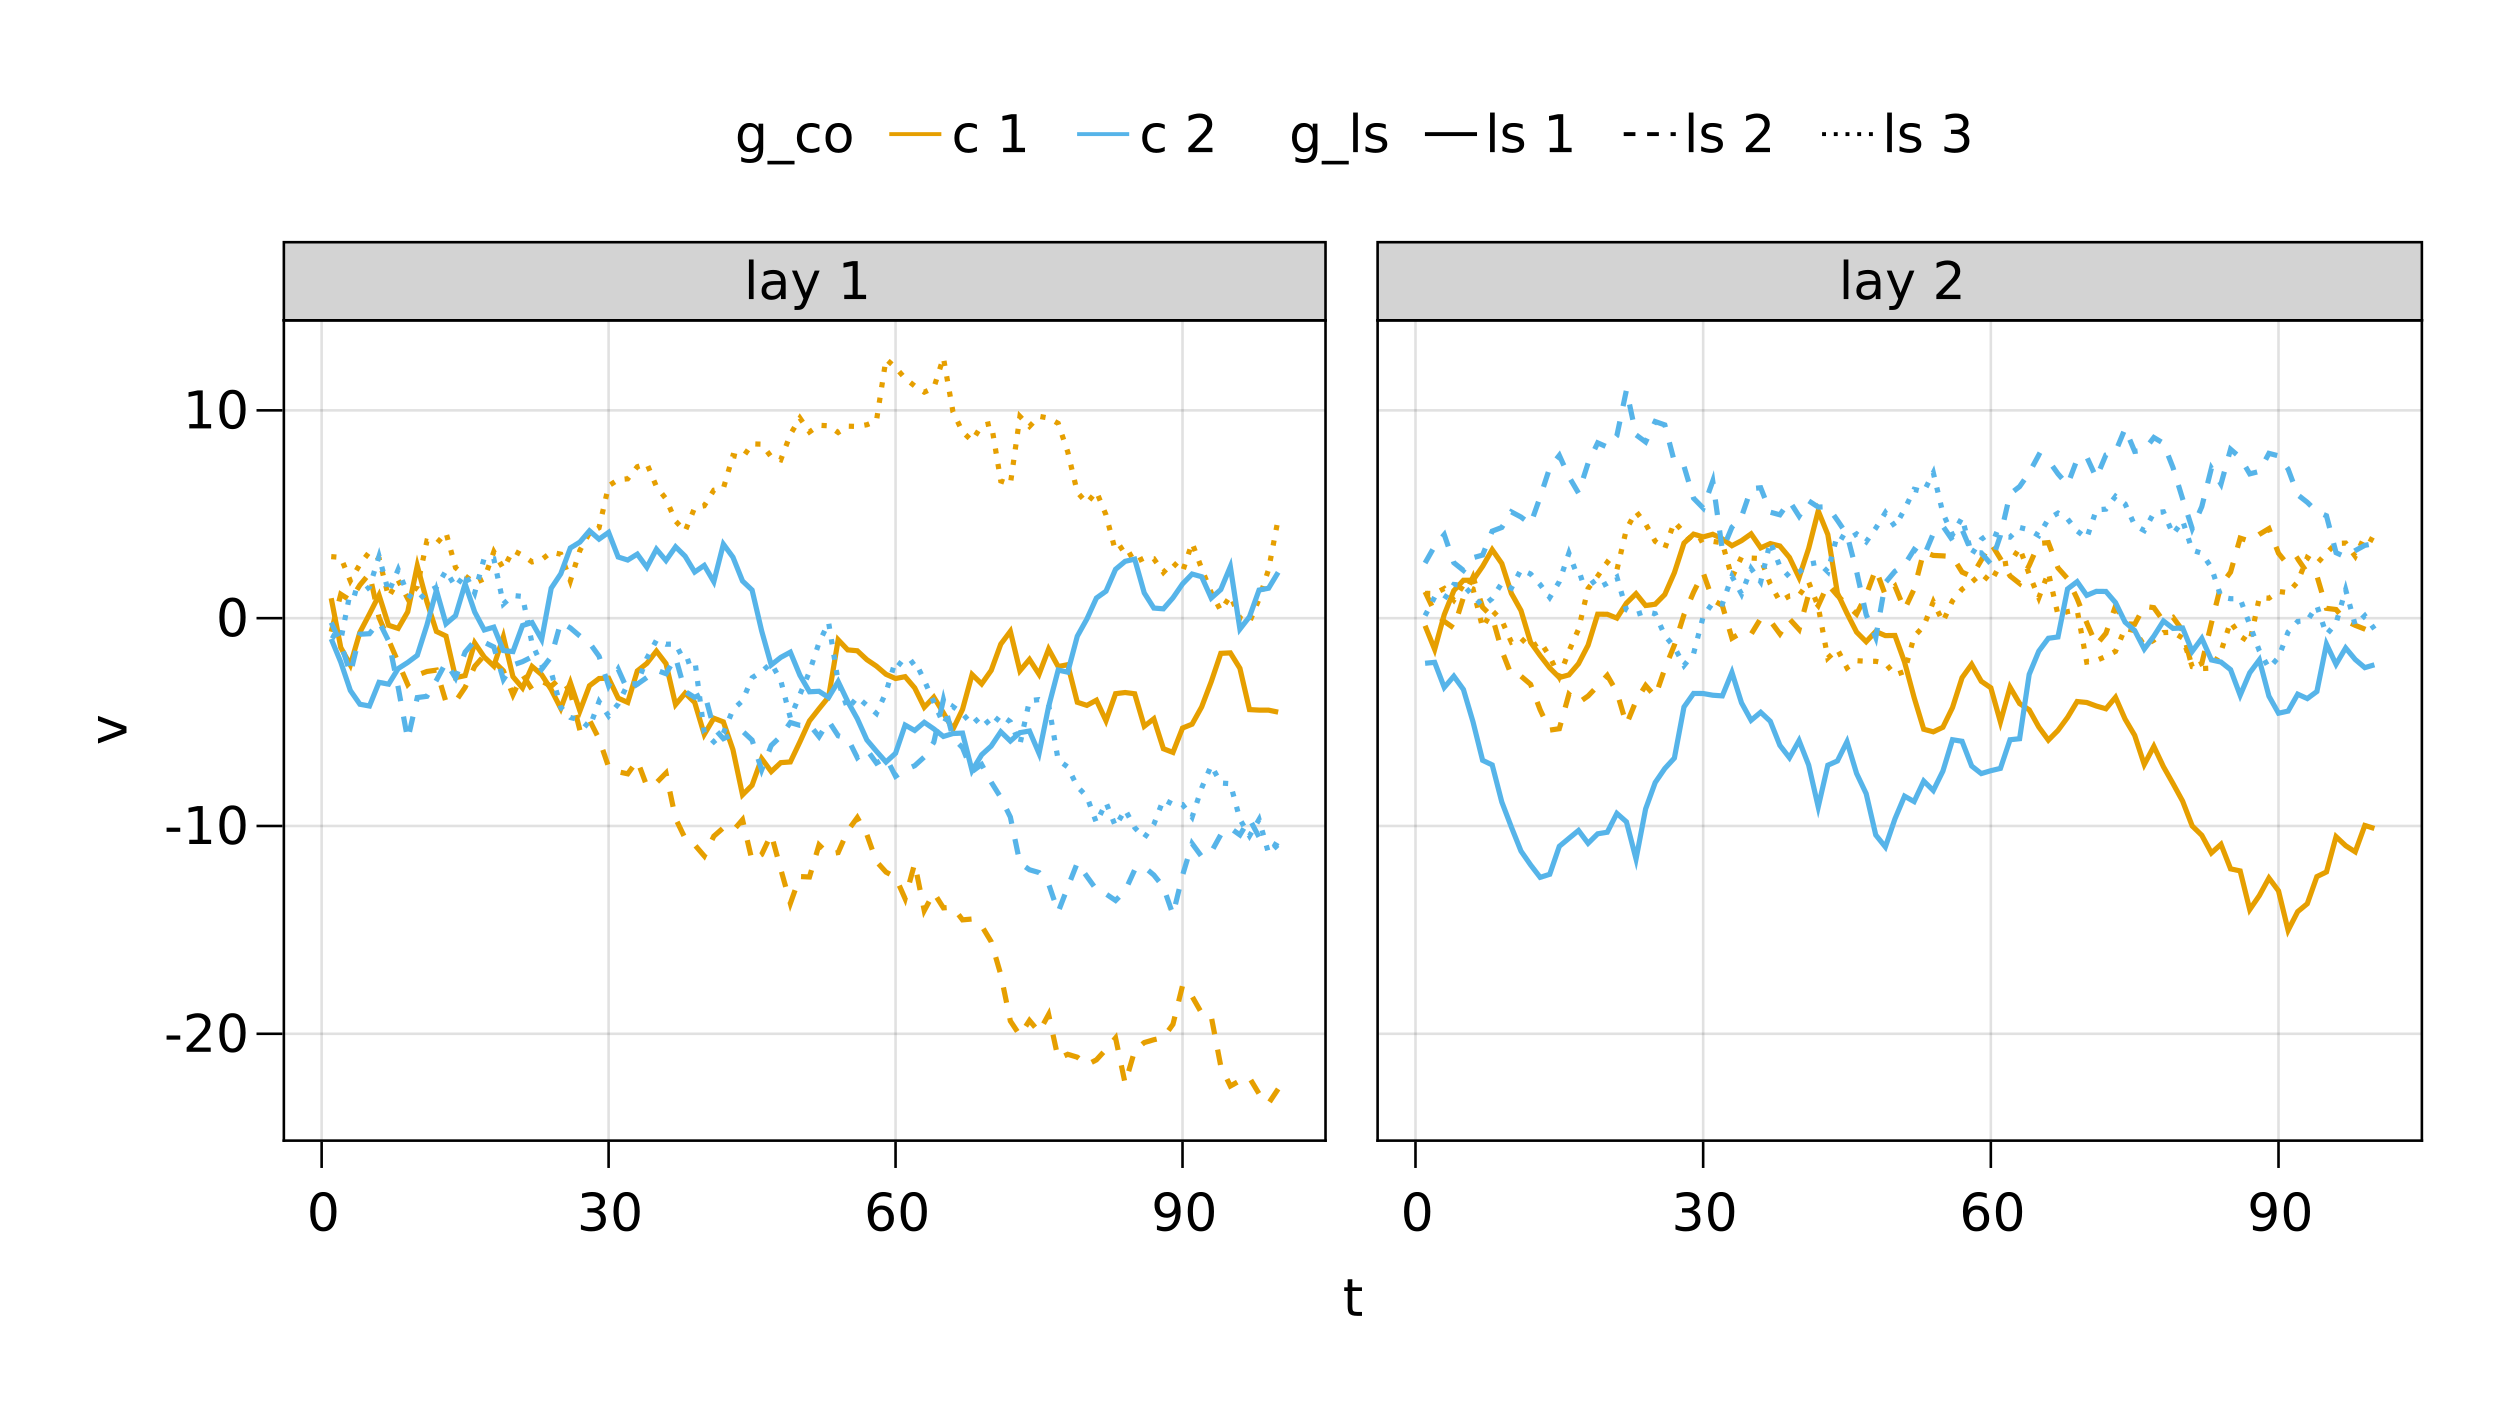 <?xml version="1.0" encoding="UTF-8"?>
<svg xmlns="http://www.w3.org/2000/svg" xmlns:xlink="http://www.w3.org/1999/xlink" width="960pt" height="540pt" viewBox="0 0 960 540" version="1.1">
<defs>
<g>
<symbol overflow="visible" id="glyph0-0">
<path style="stroke:none;" d="M 1 3.531 L 1 -14.109 L 11 -14.109 L 11 3.531 Z M 2.125 2.422 L 9.891 2.422 L 9.891 -12.984 L 2.125 -12.984 Z M 2.125 2.422 "/>
</symbol>
<symbol overflow="visible" id="glyph0-1">
<path style="stroke:none;" d="M 6.359 -13.281 C 5.336 -13.281 4.57 -12.781 4.062 -11.781 C 3.551 -10.781 3.297 -9.281 3.297 -7.281 C 3.297 -5.281 3.551 -3.781 4.062 -2.781 C 4.57 -1.781 5.336 -1.281 6.359 -1.281 C 7.379 -1.281 8.145 -1.781 8.656 -2.781 C 9.164 -3.781 9.422 -5.281 9.422 -7.281 C 9.422 -9.281 9.164 -10.781 8.656 -11.781 C 8.145 -12.781 7.379 -13.281 6.359 -13.281 Z M 6.359 -14.844 C 7.992 -14.844 9.238 -14.195 10.094 -12.906 C 10.957 -11.613 11.391 -9.738 11.391 -7.281 C 11.391 -4.82 10.957 -2.945 10.094 -1.656 C 9.238 -0.363 7.992 0.281 6.359 0.281 C 4.723 0.281 3.473 -0.363 2.609 -1.656 C 1.742 -2.945 1.312 -4.82 1.312 -7.281 C 1.312 -9.738 1.742 -11.613 2.609 -12.906 C 3.473 -14.195 4.723 -14.844 6.359 -14.844 Z M 6.359 -14.844 "/>
</symbol>
<symbol overflow="visible" id="glyph0-2">
<path style="stroke:none;" d="M 0.984 -6.281 L 6.234 -6.281 L 6.234 -4.672 L 0.984 -4.672 Z M 0.984 -6.281 "/>
</symbol>
<symbol overflow="visible" id="glyph1-0">
<path style="stroke:none;" d="M 1 3.531 L 1 -14.109 L 11 -14.109 L 11 3.531 Z M 2.125 2.422 L 9.891 2.422 L 9.891 -12.984 L 2.125 -12.984 Z M 2.125 2.422 "/>
</symbol>
<symbol overflow="visible" id="glyph1-1">
<path style="stroke:none;" d="M 8.109 -7.859 C 9.055 -7.66 9.797 -7.238 10.328 -6.594 C 10.859 -5.957 11.125 -5.172 11.125 -4.234 C 11.125 -2.797 10.629 -1.68 9.641 -0.891 C 8.648 -0.109 7.242 0.281 5.422 0.281 C 4.805 0.281 4.176 0.219 3.531 0.094 C 2.883 -0.02 2.219 -0.195 1.531 -0.438 L 1.531 -2.344 C 2.07 -2.02 2.664 -1.773 3.312 -1.609 C 3.969 -1.453 4.648 -1.375 5.359 -1.375 C 6.598 -1.375 7.539 -1.617 8.188 -2.109 C 8.832 -2.598 9.156 -3.305 9.156 -4.234 C 9.156 -5.098 8.852 -5.77 8.25 -6.25 C 7.656 -6.738 6.82 -6.984 5.75 -6.984 L 4.047 -6.984 L 4.047 -8.609 L 5.828 -8.609 C 6.797 -8.609 7.535 -8.801 8.047 -9.188 C 8.555 -9.57 8.812 -10.129 8.812 -10.859 C 8.812 -11.609 8.547 -12.18 8.016 -12.578 C 7.492 -12.984 6.738 -13.188 5.75 -13.188 C 5.207 -13.188 4.625 -13.125 4 -13 C 3.383 -12.883 2.707 -12.707 1.969 -12.469 L 1.969 -14.219 C 2.719 -14.426 3.414 -14.582 4.062 -14.688 C 4.719 -14.789 5.336 -14.844 5.922 -14.844 C 7.422 -14.844 8.602 -14.5 9.469 -13.812 C 10.344 -13.133 10.781 -12.219 10.781 -11.062 C 10.781 -10.258 10.547 -9.578 10.078 -9.016 C 9.617 -8.461 8.961 -8.078 8.109 -7.859 Z M 8.109 -7.859 "/>
</symbol>
<symbol overflow="visible" id="glyph1-2">
<path style="stroke:none;" d="M 6.359 -13.281 C 5.336 -13.281 4.57 -12.781 4.062 -11.781 C 3.551 -10.781 3.297 -9.281 3.297 -7.281 C 3.297 -5.281 3.551 -3.781 4.062 -2.781 C 4.57 -1.781 5.336 -1.281 6.359 -1.281 C 7.379 -1.281 8.145 -1.781 8.656 -2.781 C 9.164 -3.781 9.422 -5.281 9.422 -7.281 C 9.422 -9.281 9.164 -10.781 8.656 -11.781 C 8.145 -12.781 7.379 -13.281 6.359 -13.281 Z M 6.359 -14.844 C 7.992 -14.844 9.238 -14.195 10.094 -12.906 C 10.957 -11.613 11.391 -9.738 11.391 -7.281 C 11.391 -4.82 10.957 -2.945 10.094 -1.656 C 9.238 -0.363 7.992 0.281 6.359 0.281 C 4.723 0.281 3.473 -0.363 2.609 -1.656 C 1.742 -2.945 1.312 -4.82 1.312 -7.281 C 1.312 -9.738 1.742 -11.613 2.609 -12.906 C 3.473 -14.195 4.723 -14.844 6.359 -14.844 Z M 6.359 -14.844 "/>
</symbol>
<symbol overflow="visible" id="glyph2-0">
<path style="stroke:none;" d="M 1 3.531 L 1 -14.109 L 11 -14.109 L 11 3.531 Z M 2.125 2.422 L 9.891 2.422 L 9.891 -12.984 L 2.125 -12.984 Z M 2.125 2.422 "/>
</symbol>
<symbol overflow="visible" id="glyph2-1">
<path style="stroke:none;" d="M 6.609 -8.078 C 5.723 -8.078 5.02 -7.773 4.5 -7.172 C 3.977 -6.566 3.719 -5.734 3.719 -4.672 C 3.719 -3.629 3.977 -2.801 4.5 -2.188 C 5.02 -1.582 5.723 -1.281 6.609 -1.281 C 7.492 -1.281 8.191 -1.582 8.703 -2.188 C 9.223 -2.801 9.484 -3.629 9.484 -4.672 C 9.484 -5.734 9.223 -6.566 8.703 -7.172 C 8.191 -7.773 7.492 -8.078 6.609 -8.078 Z M 10.516 -14.266 L 10.516 -12.469 C 10.023 -12.695 9.523 -12.875 9.016 -13 C 8.516 -13.125 8.016 -13.188 7.516 -13.188 C 6.211 -13.188 5.219 -12.742 4.531 -11.859 C 3.844 -10.984 3.453 -9.656 3.359 -7.875 C 3.742 -8.445 4.223 -8.883 4.797 -9.188 C 5.379 -9.488 6.02 -9.641 6.719 -9.641 C 8.188 -9.641 9.344 -9.191 10.188 -8.297 C 11.039 -7.41 11.469 -6.203 11.469 -4.672 C 11.469 -3.18 11.023 -1.984 10.141 -1.078 C 9.254 -0.172 8.078 0.281 6.609 0.281 C 4.922 0.281 3.629 -0.363 2.734 -1.656 C 1.836 -2.945 1.391 -4.82 1.391 -7.281 C 1.391 -9.582 1.938 -11.414 3.031 -12.781 C 4.125 -14.156 5.594 -14.844 7.438 -14.844 C 7.938 -14.844 8.438 -14.789 8.938 -14.688 C 9.445 -14.594 9.973 -14.453 10.516 -14.266 Z M 10.516 -14.266 "/>
</symbol>
<symbol overflow="visible" id="glyph2-2">
<path style="stroke:none;" d="M 2.203 -0.297 L 2.203 -2.094 C 2.691 -1.863 3.191 -1.688 3.703 -1.562 C 4.211 -1.438 4.711 -1.375 5.203 -1.375 C 6.504 -1.375 7.492 -1.812 8.172 -2.688 C 8.859 -3.562 9.254 -4.895 9.359 -6.688 C 8.984 -6.125 8.504 -5.691 7.922 -5.391 C 7.336 -5.086 6.695 -4.938 6 -4.938 C 4.539 -4.938 3.383 -5.379 2.531 -6.266 C 1.688 -7.148 1.266 -8.359 1.266 -9.891 C 1.266 -11.379 1.707 -12.578 2.594 -13.484 C 3.477 -14.391 4.656 -14.844 6.125 -14.844 C 7.812 -14.844 9.098 -14.195 9.984 -12.906 C 10.867 -11.613 11.312 -9.738 11.312 -7.281 C 11.312 -4.977 10.766 -3.141 9.672 -1.766 C 8.586 -0.398 7.125 0.281 5.281 0.281 C 4.789 0.281 4.289 0.227 3.781 0.125 C 3.27 0.031 2.742 -0.109 2.203 -0.297 Z M 6.125 -6.484 C 7.008 -6.484 7.707 -6.785 8.219 -7.391 C 8.738 -7.992 9 -8.828 9 -9.891 C 9 -10.93 8.738 -11.754 8.219 -12.359 C 7.707 -12.973 7.008 -13.281 6.125 -13.281 C 5.238 -13.281 4.535 -12.973 4.016 -12.359 C 3.504 -11.754 3.25 -10.93 3.25 -9.891 C 3.25 -8.828 3.504 -7.992 4.016 -7.391 C 4.535 -6.785 5.238 -6.484 6.125 -6.484 Z M 6.125 -6.484 "/>
</symbol>
<symbol overflow="visible" id="glyph2-3">
<path style="stroke:none;" d="M 6.359 -13.281 C 5.336 -13.281 4.57 -12.781 4.062 -11.781 C 3.551 -10.781 3.297 -9.281 3.297 -7.281 C 3.297 -5.281 3.551 -3.781 4.062 -2.781 C 4.57 -1.781 5.336 -1.281 6.359 -1.281 C 7.379 -1.281 8.145 -1.781 8.656 -2.781 C 9.164 -3.781 9.422 -5.281 9.422 -7.281 C 9.422 -9.281 9.164 -10.781 8.656 -11.781 C 8.145 -12.781 7.379 -13.281 6.359 -13.281 Z M 6.359 -14.844 C 7.992 -14.844 9.238 -14.195 10.094 -12.906 C 10.957 -11.613 11.391 -9.738 11.391 -7.281 C 11.391 -4.82 10.957 -2.945 10.094 -1.656 C 9.238 -0.363 7.992 0.281 6.359 0.281 C 4.723 0.281 3.473 -0.363 2.609 -1.656 C 1.742 -2.945 1.312 -4.82 1.312 -7.281 C 1.312 -9.738 1.742 -11.613 2.609 -12.906 C 3.473 -14.195 4.723 -14.844 6.359 -14.844 Z M 6.359 -14.844 "/>
</symbol>
<symbol overflow="visible" id="glyph3-0">
<path style="stroke:none;" d="M 1 3.531 L 1 -14.109 L 11 -14.109 L 11 3.531 Z M 2.125 2.422 L 9.891 2.422 L 9.891 -12.984 L 2.125 -12.984 Z M 2.125 2.422 "/>
</symbol>
<symbol overflow="visible" id="glyph3-1">
<path style="stroke:none;" d="M 0.984 -6.281 L 6.234 -6.281 L 6.234 -4.672 L 0.984 -4.672 Z M 0.984 -6.281 "/>
</symbol>
<symbol overflow="visible" id="glyph4-0">
<path style="stroke:none;" d="M 1 3.531 L 1 -14.109 L 11 -14.109 L 11 3.531 Z M 2.125 2.422 L 9.891 2.422 L 9.891 -12.984 L 2.125 -12.984 Z M 2.125 2.422 "/>
</symbol>
<symbol overflow="visible" id="glyph4-1">
<path style="stroke:none;" d="M 3.844 -1.656 L 10.719 -1.656 L 10.719 0 L 1.469 0 L 1.469 -1.656 C 2.219 -2.438 3.238 -3.477 4.531 -4.781 C 5.82 -6.082 6.633 -6.926 6.969 -7.312 C 7.594 -8.02 8.031 -8.617 8.281 -9.109 C 8.531 -9.598 8.656 -10.082 8.656 -10.562 C 8.656 -11.332 8.383 -11.961 7.844 -12.453 C 7.301 -12.941 6.594 -13.188 5.719 -13.188 C 5.102 -13.188 4.453 -13.078 3.766 -12.859 C 3.078 -12.648 2.344 -12.328 1.562 -11.891 L 1.562 -13.875 C 2.352 -14.195 3.094 -14.438 3.781 -14.594 C 4.477 -14.758 5.113 -14.844 5.688 -14.844 C 7.195 -14.844 8.398 -14.461 9.297 -13.703 C 10.191 -12.953 10.641 -11.945 10.641 -10.688 C 10.641 -10.082 10.523 -9.508 10.297 -8.969 C 10.078 -8.438 9.672 -7.805 9.078 -7.078 C 8.922 -6.891 8.406 -6.344 7.531 -5.438 C 6.656 -4.539 5.426 -3.281 3.844 -1.656 Z M 3.844 -1.656 "/>
</symbol>
<symbol overflow="visible" id="glyph5-0">
<path style="stroke:none;" d="M 1 3.531 L 1 -14.109 L 11 -14.109 L 11 3.531 Z M 2.125 2.422 L 9.891 2.422 L 9.891 -12.984 L 2.125 -12.984 Z M 2.125 2.422 "/>
</symbol>
<symbol overflow="visible" id="glyph5-1">
<path style="stroke:none;" d="M 6.359 -13.281 C 5.336 -13.281 4.57 -12.781 4.062 -11.781 C 3.551 -10.781 3.297 -9.281 3.297 -7.281 C 3.297 -5.281 3.551 -3.781 4.062 -2.781 C 4.57 -1.781 5.336 -1.281 6.359 -1.281 C 7.379 -1.281 8.145 -1.781 8.656 -2.781 C 9.164 -3.781 9.422 -5.281 9.422 -7.281 C 9.422 -9.281 9.164 -10.781 8.656 -11.781 C 8.145 -12.781 7.379 -13.281 6.359 -13.281 Z M 6.359 -14.844 C 7.992 -14.844 9.238 -14.195 10.094 -12.906 C 10.957 -11.613 11.391 -9.738 11.391 -7.281 C 11.391 -4.82 10.957 -2.945 10.094 -1.656 C 9.238 -0.363 7.992 0.281 6.359 0.281 C 4.723 0.281 3.473 -0.363 2.609 -1.656 C 1.742 -2.945 1.312 -4.82 1.312 -7.281 C 1.312 -9.738 1.742 -11.613 2.609 -12.906 C 3.473 -14.195 4.723 -14.844 6.359 -14.844 Z M 6.359 -14.844 "/>
</symbol>
<symbol overflow="visible" id="glyph6-0">
<path style="stroke:none;" d="M 1 3.531 L 1 -14.109 L 11 -14.109 L 11 3.531 Z M 2.125 2.422 L 9.891 2.422 L 9.891 -12.984 L 2.125 -12.984 Z M 2.125 2.422 "/>
</symbol>
<symbol overflow="visible" id="glyph6-1">
<path style="stroke:none;" d="M 2.484 -1.656 L 5.703 -1.656 L 5.703 -12.781 L 2.203 -12.078 L 2.203 -13.875 L 5.688 -14.578 L 7.656 -14.578 L 7.656 -1.656 L 10.875 -1.656 L 10.875 0 L 2.484 0 Z M 2.484 -1.656 "/>
</symbol>
<symbol overflow="visible" id="glyph7-0">
<path style="stroke:none;" d="M 1 3.531 L 1 -14.109 L 11 -14.109 L 11 3.531 Z M 2.125 2.422 L 9.891 2.422 L 9.891 -12.984 L 2.125 -12.984 Z M 2.125 2.422 "/>
</symbol>
<symbol overflow="visible" id="glyph7-1">
<path style="stroke:none;" d="M 6.359 -13.281 C 5.336 -13.281 4.57 -12.781 4.062 -11.781 C 3.551 -10.781 3.297 -9.281 3.297 -7.281 C 3.297 -5.281 3.551 -3.781 4.062 -2.781 C 4.57 -1.781 5.336 -1.281 6.359 -1.281 C 7.379 -1.281 8.145 -1.781 8.656 -2.781 C 9.164 -3.781 9.422 -5.281 9.422 -7.281 C 9.422 -9.281 9.164 -10.781 8.656 -11.781 C 8.145 -12.781 7.379 -13.281 6.359 -13.281 Z M 6.359 -14.844 C 7.992 -14.844 9.238 -14.195 10.094 -12.906 C 10.957 -11.613 11.391 -9.738 11.391 -7.281 C 11.391 -4.82 10.957 -2.945 10.094 -1.656 C 9.238 -0.363 7.992 0.281 6.359 0.281 C 4.723 0.281 3.473 -0.363 2.609 -1.656 C 1.742 -2.945 1.312 -4.82 1.312 -7.281 C 1.312 -9.738 1.742 -11.613 2.609 -12.906 C 3.473 -14.195 4.723 -14.844 6.359 -14.844 Z M 6.359 -14.844 "/>
</symbol>
<symbol overflow="visible" id="glyph8-0">
<path style="stroke:none;" d="M 1 3.531 L 1 -14.109 L 11 -14.109 L 11 3.531 Z M 2.125 2.422 L 9.891 2.422 L 9.891 -12.984 L 2.125 -12.984 Z M 2.125 2.422 "/>
</symbol>
<symbol overflow="visible" id="glyph8-1">
<path style="stroke:none;" d="M 6.359 -13.281 C 5.336 -13.281 4.57 -12.781 4.062 -11.781 C 3.551 -10.781 3.297 -9.281 3.297 -7.281 C 3.297 -5.281 3.551 -3.781 4.062 -2.781 C 4.57 -1.781 5.336 -1.281 6.359 -1.281 C 7.379 -1.281 8.145 -1.781 8.656 -2.781 C 9.164 -3.781 9.422 -5.281 9.422 -7.281 C 9.422 -9.281 9.164 -10.781 8.656 -11.781 C 8.145 -12.781 7.379 -13.281 6.359 -13.281 Z M 6.359 -14.844 C 7.992 -14.844 9.238 -14.195 10.094 -12.906 C 10.957 -11.613 11.391 -9.738 11.391 -7.281 C 11.391 -4.82 10.957 -2.945 10.094 -1.656 C 9.238 -0.363 7.992 0.281 6.359 0.281 C 4.723 0.281 3.473 -0.363 2.609 -1.656 C 1.742 -2.945 1.312 -4.82 1.312 -7.281 C 1.312 -9.738 1.742 -11.613 2.609 -12.906 C 3.473 -14.195 4.723 -14.844 6.359 -14.844 Z M 6.359 -14.844 "/>
</symbol>
<symbol overflow="visible" id="glyph9-0">
<path style="stroke:none;" d="M 1 3.531 L 1 -14.109 L 11 -14.109 L 11 3.531 Z M 2.125 2.422 L 9.891 2.422 L 9.891 -12.984 L 2.125 -12.984 Z M 2.125 2.422 "/>
</symbol>
<symbol overflow="visible" id="glyph9-1">
<path style="stroke:none;" d="M 2.484 -1.656 L 5.703 -1.656 L 5.703 -12.781 L 2.203 -12.078 L 2.203 -13.875 L 5.688 -14.578 L 7.656 -14.578 L 7.656 -1.656 L 10.875 -1.656 L 10.875 0 L 2.484 0 Z M 2.484 -1.656 "/>
</symbol>
<symbol overflow="visible" id="glyph10-0">
<path style="stroke:none;" d="M 1 3.531 L 1 -14.109 L 11 -14.109 L 11 3.531 Z M 2.125 2.422 L 9.891 2.422 L 9.891 -12.984 L 2.125 -12.984 Z M 2.125 2.422 "/>
</symbol>
<symbol overflow="visible" id="glyph10-1">
<path style="stroke:none;" d="M 6.359 -13.281 C 5.336 -13.281 4.57 -12.781 4.062 -11.781 C 3.551 -10.781 3.297 -9.281 3.297 -7.281 C 3.297 -5.281 3.551 -3.781 4.062 -2.781 C 4.57 -1.781 5.336 -1.281 6.359 -1.281 C 7.379 -1.281 8.145 -1.781 8.656 -2.781 C 9.164 -3.781 9.422 -5.281 9.422 -7.281 C 9.422 -9.281 9.164 -10.781 8.656 -11.781 C 8.145 -12.781 7.379 -13.281 6.359 -13.281 Z M 6.359 -14.844 C 7.992 -14.844 9.238 -14.195 10.094 -12.906 C 10.957 -11.613 11.391 -9.738 11.391 -7.281 C 11.391 -4.82 10.957 -2.945 10.094 -1.656 C 9.238 -0.363 7.992 0.281 6.359 0.281 C 4.723 0.281 3.473 -0.363 2.609 -1.656 C 1.742 -2.945 1.312 -4.82 1.312 -7.281 C 1.312 -9.738 1.742 -11.613 2.609 -12.906 C 3.473 -14.195 4.723 -14.844 6.359 -14.844 Z M 6.359 -14.844 "/>
</symbol>
<symbol overflow="visible" id="glyph11-0">
<path style="stroke:none;" d="M 1 3.531 L 1 -14.109 L 11 -14.109 L 11 3.531 Z M 2.125 2.422 L 9.891 2.422 L 9.891 -12.984 L 2.125 -12.984 Z M 2.125 2.422 "/>
</symbol>
<symbol overflow="visible" id="glyph11-1">
<path style="stroke:none;" d="M 8.109 -7.859 C 9.055 -7.66 9.797 -7.238 10.328 -6.594 C 10.859 -5.957 11.125 -5.172 11.125 -4.234 C 11.125 -2.797 10.629 -1.68 9.641 -0.891 C 8.648 -0.109 7.242 0.281 5.422 0.281 C 4.805 0.281 4.176 0.219 3.531 0.094 C 2.883 -0.02 2.219 -0.195 1.531 -0.438 L 1.531 -2.344 C 2.07 -2.02 2.664 -1.773 3.312 -1.609 C 3.969 -1.453 4.648 -1.375 5.359 -1.375 C 6.598 -1.375 7.539 -1.617 8.188 -2.109 C 8.832 -2.598 9.156 -3.305 9.156 -4.234 C 9.156 -5.098 8.852 -5.77 8.25 -6.25 C 7.656 -6.738 6.82 -6.984 5.75 -6.984 L 4.047 -6.984 L 4.047 -8.609 L 5.828 -8.609 C 6.797 -8.609 7.535 -8.801 8.047 -9.188 C 8.555 -9.57 8.812 -10.129 8.812 -10.859 C 8.812 -11.609 8.547 -12.18 8.016 -12.578 C 7.492 -12.984 6.738 -13.188 5.75 -13.188 C 5.207 -13.188 4.625 -13.125 4 -13 C 3.383 -12.883 2.707 -12.707 1.969 -12.469 L 1.969 -14.219 C 2.719 -14.426 3.414 -14.582 4.062 -14.688 C 4.719 -14.789 5.336 -14.844 5.922 -14.844 C 7.422 -14.844 8.602 -14.5 9.469 -13.812 C 10.344 -13.133 10.781 -12.219 10.781 -11.062 C 10.781 -10.258 10.547 -9.578 10.078 -9.016 C 9.617 -8.461 8.961 -8.078 8.109 -7.859 Z M 8.109 -7.859 "/>
</symbol>
<symbol overflow="visible" id="glyph11-2">
<path style="stroke:none;" d="M 6.359 -13.281 C 5.336 -13.281 4.57 -12.781 4.062 -11.781 C 3.551 -10.781 3.297 -9.281 3.297 -7.281 C 3.297 -5.281 3.551 -3.781 4.062 -2.781 C 4.57 -1.781 5.336 -1.281 6.359 -1.281 C 7.379 -1.281 8.145 -1.781 8.656 -2.781 C 9.164 -3.781 9.422 -5.281 9.422 -7.281 C 9.422 -9.281 9.164 -10.781 8.656 -11.781 C 8.145 -12.781 7.379 -13.281 6.359 -13.281 Z M 6.359 -14.844 C 7.992 -14.844 9.238 -14.195 10.094 -12.906 C 10.957 -11.613 11.391 -9.738 11.391 -7.281 C 11.391 -4.82 10.957 -2.945 10.094 -1.656 C 9.238 -0.363 7.992 0.281 6.359 0.281 C 4.723 0.281 3.473 -0.363 2.609 -1.656 C 1.742 -2.945 1.312 -4.82 1.312 -7.281 C 1.312 -9.738 1.742 -11.613 2.609 -12.906 C 3.473 -14.195 4.723 -14.844 6.359 -14.844 Z M 6.359 -14.844 "/>
</symbol>
<symbol overflow="visible" id="glyph11-3">
<path style="stroke:none;" d="M 3.656 -14.047 L 3.656 -10.938 L 7.359 -10.938 L 7.359 -9.547 L 3.656 -9.547 L 3.656 -3.609 C 3.656 -2.711 3.773 -2.133 4.016 -1.875 C 4.266 -1.625 4.766 -1.5 5.516 -1.5 L 7.359 -1.5 L 7.359 0 L 5.516 0 C 4.129 0 3.172 -0.254 2.641 -0.766 C 2.117 -1.285 1.859 -2.234 1.859 -3.609 L 1.859 -9.547 L 0.531 -9.547 L 0.531 -10.938 L 1.859 -10.938 L 1.859 -14.047 Z M 3.656 -14.047 "/>
</symbol>
<symbol overflow="visible" id="glyph12-0">
<path style="stroke:none;" d="M 1 3.531 L 1 -14.109 L 11 -14.109 L 11 3.531 Z M 2.125 2.422 L 9.891 2.422 L 9.891 -12.984 L 2.125 -12.984 Z M 2.125 2.422 "/>
</symbol>
<symbol overflow="visible" id="glyph12-1">
<path style="stroke:none;" d="M 6.359 -13.281 C 5.336 -13.281 4.57 -12.781 4.062 -11.781 C 3.551 -10.781 3.297 -9.281 3.297 -7.281 C 3.297 -5.281 3.551 -3.781 4.062 -2.781 C 4.57 -1.781 5.336 -1.281 6.359 -1.281 C 7.379 -1.281 8.145 -1.781 8.656 -2.781 C 9.164 -3.781 9.422 -5.281 9.422 -7.281 C 9.422 -9.281 9.164 -10.781 8.656 -11.781 C 8.145 -12.781 7.379 -13.281 6.359 -13.281 Z M 6.359 -14.844 C 7.992 -14.844 9.238 -14.195 10.094 -12.906 C 10.957 -11.613 11.391 -9.738 11.391 -7.281 C 11.391 -4.82 10.957 -2.945 10.094 -1.656 C 9.238 -0.363 7.992 0.281 6.359 0.281 C 4.723 0.281 3.473 -0.363 2.609 -1.656 C 1.742 -2.945 1.312 -4.82 1.312 -7.281 C 1.312 -9.738 1.742 -11.613 2.609 -12.906 C 3.473 -14.195 4.723 -14.844 6.359 -14.844 Z M 6.359 -14.844 "/>
</symbol>
<symbol overflow="visible" id="glyph12-2">
<path style="stroke:none;" d="M 2.203 -0.297 L 2.203 -2.094 C 2.691 -1.863 3.191 -1.688 3.703 -1.562 C 4.211 -1.438 4.711 -1.375 5.203 -1.375 C 6.504 -1.375 7.492 -1.812 8.172 -2.688 C 8.859 -3.562 9.254 -4.895 9.359 -6.688 C 8.984 -6.125 8.504 -5.691 7.922 -5.391 C 7.336 -5.086 6.695 -4.938 6 -4.938 C 4.539 -4.938 3.383 -5.379 2.531 -6.266 C 1.688 -7.148 1.266 -8.359 1.266 -9.891 C 1.266 -11.379 1.707 -12.578 2.594 -13.484 C 3.477 -14.391 4.656 -14.844 6.125 -14.844 C 7.812 -14.844 9.098 -14.195 9.984 -12.906 C 10.867 -11.613 11.312 -9.738 11.312 -7.281 C 11.312 -4.977 10.766 -3.141 9.672 -1.766 C 8.586 -0.398 7.125 0.281 5.281 0.281 C 4.789 0.281 4.289 0.227 3.781 0.125 C 3.27 0.031 2.742 -0.109 2.203 -0.297 Z M 6.125 -6.484 C 7.008 -6.484 7.707 -6.785 8.219 -7.391 C 8.738 -7.992 9 -8.828 9 -9.891 C 9 -10.93 8.738 -11.754 8.219 -12.359 C 7.707 -12.973 7.008 -13.281 6.125 -13.281 C 5.238 -13.281 4.535 -12.973 4.016 -12.359 C 3.504 -11.754 3.25 -10.93 3.25 -9.891 C 3.25 -8.828 3.504 -7.992 4.016 -7.391 C 4.535 -6.785 5.238 -6.484 6.125 -6.484 Z M 6.125 -6.484 "/>
</symbol>
<symbol overflow="visible" id="glyph13-0">
<path style="stroke:none;" d="M 1 3.531 L 1 -14.109 L 11 -14.109 L 11 3.531 Z M 2.125 2.422 L 9.891 2.422 L 9.891 -12.984 L 2.125 -12.984 Z M 2.125 2.422 "/>
</symbol>
<symbol overflow="visible" id="glyph13-1">
<path style="stroke:none;" d="M 1.891 -15.203 L 3.688 -15.203 L 3.688 0 L 1.891 0 Z M 1.891 -15.203 "/>
</symbol>
<symbol overflow="visible" id="glyph13-2">
<path style="stroke:none;" d="M 6.438 1.016 C 5.926 2.316 5.43 3.164 4.953 3.562 C 4.473 3.957 3.828 4.156 3.016 4.156 L 1.578 4.156 L 1.578 2.656 L 2.641 2.656 C 3.129 2.656 3.508 2.535 3.781 2.297 C 4.062 2.066 4.367 1.516 4.703 0.641 L 5.016 -0.172 L 0.594 -10.938 L 2.5 -10.938 L 5.922 -2.391 L 9.344 -10.938 L 11.234 -10.938 Z M 6.438 1.016 "/>
</symbol>
<symbol overflow="visible" id="glyph13-3">
<path style="stroke:none;" d=""/>
</symbol>
<symbol overflow="visible" id="glyph13-4">
<path style="stroke:none;" d="M 2.484 -1.656 L 5.703 -1.656 L 5.703 -12.781 L 2.203 -12.078 L 2.203 -13.875 L 5.688 -14.578 L 7.656 -14.578 L 7.656 -1.656 L 10.875 -1.656 L 10.875 0 L 2.484 0 Z M 2.484 -1.656 "/>
</symbol>
<symbol overflow="visible" id="glyph14-0">
<path style="stroke:none;" d="M 1 3.531 L 1 -14.109 L 11 -14.109 L 11 3.531 Z M 2.125 2.422 L 9.891 2.422 L 9.891 -12.984 L 2.125 -12.984 Z M 2.125 2.422 "/>
</symbol>
<symbol overflow="visible" id="glyph14-1">
<path style="stroke:none;" d="M 6.859 -5.5 C 5.398 -5.5 4.391 -5.332 3.828 -5 C 3.273 -4.664 3 -4.098 3 -3.297 C 3 -2.66 3.207 -2.156 3.625 -1.781 C 4.051 -1.406 4.625 -1.219 5.344 -1.219 C 6.344 -1.219 7.141 -1.57 7.734 -2.281 C 8.336 -2.988 8.641 -3.926 8.641 -5.094 L 8.641 -5.5 Z M 10.438 -6.234 L 10.438 0 L 8.641 0 L 8.641 -1.656 C 8.234 -1 7.723 -0.508 7.109 -0.188 C 6.492 0.125 5.742 0.281 4.859 0.281 C 3.742 0.281 2.852 -0.031 2.188 -0.656 C 1.531 -1.289 1.203 -2.133 1.203 -3.188 C 1.203 -4.414 1.613 -5.344 2.438 -5.969 C 3.258 -6.594 4.488 -6.906 6.125 -6.906 L 8.641 -6.906 L 8.641 -7.078 C 8.641 -7.91 8.367 -8.551 7.828 -9 C 7.285 -9.445 6.52 -9.672 5.531 -9.672 C 4.906 -9.672 4.297 -9.598 3.703 -9.453 C 3.117 -9.305 2.551 -9.082 2 -8.781 L 2 -10.438 C 2.656 -10.695 3.289 -10.891 3.906 -11.016 C 4.531 -11.141 5.133 -11.203 5.719 -11.203 C 7.301 -11.203 8.484 -10.789 9.266 -9.969 C 10.047 -9.145 10.438 -7.898 10.438 -6.234 Z M 10.438 -6.234 "/>
</symbol>
<symbol overflow="visible" id="glyph15-0">
<path style="stroke:none;" d="M 1 3.531 L 1 -14.109 L 11 -14.109 L 11 3.531 Z M 2.125 2.422 L 9.891 2.422 L 9.891 -12.984 L 2.125 -12.984 Z M 2.125 2.422 "/>
</symbol>
<symbol overflow="visible" id="glyph15-1">
<path style="stroke:none;" d="M 1.891 -15.203 L 3.688 -15.203 L 3.688 0 L 1.891 0 Z M 1.891 -15.203 "/>
</symbol>
<symbol overflow="visible" id="glyph15-2">
<path style="stroke:none;" d="M 6.438 1.016 C 5.926 2.316 5.43 3.164 4.953 3.562 C 4.473 3.957 3.828 4.156 3.016 4.156 L 1.578 4.156 L 1.578 2.656 L 2.641 2.656 C 3.129 2.656 3.508 2.535 3.781 2.297 C 4.062 2.066 4.367 1.516 4.703 0.641 L 5.016 -0.172 L 0.594 -10.938 L 2.5 -10.938 L 5.922 -2.391 L 9.344 -10.938 L 11.234 -10.938 Z M 6.438 1.016 "/>
</symbol>
<symbol overflow="visible" id="glyph15-3">
<path style="stroke:none;" d=""/>
</symbol>
<symbol overflow="visible" id="glyph15-4">
<path style="stroke:none;" d="M 3.844 -1.656 L 10.719 -1.656 L 10.719 0 L 1.469 0 L 1.469 -1.656 C 2.219 -2.438 3.238 -3.477 4.531 -4.781 C 5.82 -6.082 6.633 -6.926 6.969 -7.312 C 7.594 -8.02 8.031 -8.617 8.281 -9.109 C 8.531 -9.598 8.656 -10.082 8.656 -10.562 C 8.656 -11.332 8.383 -11.961 7.844 -12.453 C 7.301 -12.941 6.594 -13.188 5.719 -13.188 C 5.102 -13.188 4.453 -13.078 3.766 -12.859 C 3.078 -12.648 2.344 -12.328 1.562 -11.891 L 1.562 -13.875 C 2.352 -14.195 3.094 -14.438 3.781 -14.594 C 4.477 -14.758 5.113 -14.844 5.688 -14.844 C 7.195 -14.844 8.398 -14.461 9.297 -13.703 C 10.191 -12.953 10.641 -11.945 10.641 -10.688 C 10.641 -10.082 10.523 -9.508 10.297 -8.969 C 10.078 -8.438 9.672 -7.805 9.078 -7.078 C 8.922 -6.891 8.406 -6.344 7.531 -5.438 C 6.656 -4.539 5.426 -3.281 3.844 -1.656 Z M 3.844 -1.656 "/>
</symbol>
<symbol overflow="visible" id="glyph16-0">
<path style="stroke:none;" d="M 1 3.531 L 1 -14.109 L 11 -14.109 L 11 3.531 Z M 2.125 2.422 L 9.891 2.422 L 9.891 -12.984 L 2.125 -12.984 Z M 2.125 2.422 "/>
</symbol>
<symbol overflow="visible" id="glyph16-1">
<path style="stroke:none;" d="M 6.859 -5.5 C 5.398 -5.5 4.391 -5.332 3.828 -5 C 3.273 -4.664 3 -4.098 3 -3.297 C 3 -2.66 3.207 -2.156 3.625 -1.781 C 4.051 -1.406 4.625 -1.219 5.344 -1.219 C 6.344 -1.219 7.141 -1.57 7.734 -2.281 C 8.336 -2.988 8.641 -3.926 8.641 -5.094 L 8.641 -5.5 Z M 10.438 -6.234 L 10.438 0 L 8.641 0 L 8.641 -1.656 C 8.234 -1 7.723 -0.508 7.109 -0.188 C 6.492 0.125 5.742 0.281 4.859 0.281 C 3.742 0.281 2.852 -0.031 2.188 -0.656 C 1.531 -1.289 1.203 -2.133 1.203 -3.188 C 1.203 -4.414 1.613 -5.344 2.438 -5.969 C 3.258 -6.594 4.488 -6.906 6.125 -6.906 L 8.641 -6.906 L 8.641 -7.078 C 8.641 -7.91 8.367 -8.551 7.828 -9 C 7.285 -9.445 6.52 -9.672 5.531 -9.672 C 4.906 -9.672 4.297 -9.598 3.703 -9.453 C 3.117 -9.305 2.551 -9.082 2 -8.781 L 2 -10.438 C 2.656 -10.695 3.289 -10.891 3.906 -11.016 C 4.531 -11.141 5.133 -11.203 5.719 -11.203 C 7.301 -11.203 8.484 -10.789 9.266 -9.969 C 10.047 -9.145 10.438 -7.898 10.438 -6.234 Z M 10.438 -6.234 "/>
</symbol>
<symbol overflow="visible" id="glyph17-0">
<path style="stroke:none;" d="M 3.531 -1 L -14.109 -1 L -14.109 -11 L 3.531 -11 Z M 2.422 -2.125 L 2.422 -9.891 L -12.984 -9.891 L -12.984 -2.125 Z M 2.422 -2.125 "/>
</symbol>
<symbol overflow="visible" id="glyph17-1">
<path style="stroke:none;" d="M -10.938 -0.594 L -10.938 -2.5 L -1.766 -5.922 L -10.938 -9.344 L -10.938 -11.234 L 0 -7.141 L 0 -4.703 Z M -10.938 -0.594 "/>
</symbol>
<symbol overflow="visible" id="glyph18-0">
<path style="stroke:none;" d="M 1 3.531 L 1 -14.109 L 11 -14.109 L 11 3.531 Z M 2.125 2.422 L 9.891 2.422 L 9.891 -12.984 L 2.125 -12.984 Z M 2.125 2.422 "/>
</symbol>
<symbol overflow="visible" id="glyph18-1">
<path style="stroke:none;" d="M 9.078 -5.594 C 9.078 -6.895 8.805 -7.906 8.266 -8.625 C 7.734 -9.344 6.984 -9.703 6.016 -9.703 C 5.055 -9.703 4.305 -9.344 3.766 -8.625 C 3.223 -7.906 2.953 -6.895 2.953 -5.594 C 2.953 -4.301 3.223 -3.297 3.766 -2.578 C 4.305 -1.859 5.055 -1.5 6.016 -1.5 C 6.984 -1.5 7.734 -1.859 8.266 -2.578 C 8.805 -3.297 9.078 -4.301 9.078 -5.594 Z M 10.875 -1.359 C 10.875 0.504 10.461 1.891 9.641 2.797 C 8.816 3.703 7.551 4.156 5.844 4.156 C 5.207 4.156 4.609 4.109 4.047 4.016 C 3.492 3.922 2.953 3.773 2.422 3.578 L 2.422 1.844 C 2.953 2.125 3.473 2.332 3.984 2.469 C 4.492 2.602 5.02 2.672 5.562 2.672 C 6.738 2.672 7.617 2.363 8.203 1.75 C 8.785 1.133 9.078 0.207 9.078 -1.031 L 9.078 -1.922 C 8.711 -1.273 8.238 -0.789 7.656 -0.469 C 7.07 -0.156 6.379 0 5.578 0 C 4.234 0 3.148 -0.508 2.328 -1.531 C 1.516 -2.551 1.109 -3.906 1.109 -5.594 C 1.109 -7.289 1.516 -8.648 2.328 -9.672 C 3.148 -10.691 4.234 -11.203 5.578 -11.203 C 6.379 -11.203 7.07 -11.039 7.656 -10.719 C 8.238 -10.406 8.711 -9.926 9.078 -9.281 L 9.078 -10.938 L 10.875 -10.938 Z M 10.875 -1.359 "/>
</symbol>
<symbol overflow="visible" id="glyph18-2">
<path style="stroke:none;" d="M 6.125 -9.672 C 5.156 -9.672 4.391 -9.297 3.828 -8.547 C 3.273 -7.797 3 -6.766 3 -5.453 C 3 -4.148 3.273 -3.117 3.828 -2.359 C 4.391 -1.609 5.156 -1.234 6.125 -1.234 C 7.082 -1.234 7.836 -1.609 8.391 -2.359 C 8.953 -3.117 9.234 -4.148 9.234 -5.453 C 9.234 -6.754 8.953 -7.781 8.391 -8.531 C 7.836 -9.289 7.082 -9.672 6.125 -9.672 Z M 6.125 -11.203 C 7.688 -11.203 8.91 -10.691 9.797 -9.672 C 10.691 -8.66 11.141 -7.254 11.141 -5.453 C 11.141 -3.672 10.691 -2.27 9.797 -1.25 C 8.91 -0.227 7.688 0.281 6.125 0.281 C 4.551 0.281 3.32 -0.227 2.438 -1.25 C 1.551 -2.27 1.109 -3.672 1.109 -5.453 C 1.109 -7.254 1.551 -8.66 2.438 -9.672 C 3.32 -10.691 4.551 -11.203 6.125 -11.203 Z M 6.125 -11.203 "/>
</symbol>
<symbol overflow="visible" id="glyph18-3">
<path style="stroke:none;" d=""/>
</symbol>
<symbol overflow="visible" id="glyph18-4">
<path style="stroke:none;" d="M 2.484 -1.656 L 5.703 -1.656 L 5.703 -12.781 L 2.203 -12.078 L 2.203 -13.875 L 5.688 -14.578 L 7.656 -14.578 L 7.656 -1.656 L 10.875 -1.656 L 10.875 0 L 2.484 0 Z M 2.484 -1.656 "/>
</symbol>
<symbol overflow="visible" id="glyph19-0">
<path style="stroke:none;" d="M 1 3.531 L 1 -14.109 L 11 -14.109 L 11 3.531 Z M 2.125 2.422 L 9.891 2.422 L 9.891 -12.984 L 2.125 -12.984 Z M 2.125 2.422 "/>
</symbol>
<symbol overflow="visible" id="glyph19-1">
<path style="stroke:none;" d="M 10.203 3.328 L 10.203 4.719 L -0.203 4.719 L -0.203 3.328 Z M 10.203 3.328 "/>
</symbol>
<symbol overflow="visible" id="glyph20-0">
<path style="stroke:none;" d="M 1 3.531 L 1 -14.109 L 11 -14.109 L 11 3.531 Z M 2.125 2.422 L 9.891 2.422 L 9.891 -12.984 L 2.125 -12.984 Z M 2.125 2.422 "/>
</symbol>
<symbol overflow="visible" id="glyph20-1">
<path style="stroke:none;" d="M 9.75 -10.516 L 9.75 -8.844 C 9.25 -9.125 8.742 -9.332 8.234 -9.469 C 7.723 -9.602 7.207 -9.672 6.688 -9.672 C 5.52 -9.672 4.613 -9.301 3.969 -8.562 C 3.32 -7.832 3 -6.797 3 -5.453 C 3 -4.117 3.32 -3.082 3.969 -2.344 C 4.613 -1.602 5.52 -1.234 6.688 -1.234 C 7.207 -1.234 7.723 -1.301 8.234 -1.438 C 8.742 -1.582 9.25 -1.797 9.75 -2.078 L 9.75 -0.422 C 9.25 -0.18 8.727 -0.004 8.188 0.109 C 7.656 0.223 7.086 0.281 6.484 0.281 C 4.836 0.281 3.531 -0.234 2.562 -1.266 C 1.594 -2.305 1.109 -3.703 1.109 -5.453 C 1.109 -7.242 1.598 -8.648 2.578 -9.672 C 3.555 -10.691 4.898 -11.203 6.609 -11.203 C 7.16 -11.203 7.695 -11.145 8.219 -11.031 C 8.75 -10.914 9.258 -10.742 9.75 -10.516 Z M 9.75 -10.516 "/>
</symbol>
<symbol overflow="visible" id="glyph21-0">
<path style="stroke:none;" d="M 1 3.531 L 1 -14.109 L 11 -14.109 L 11 3.531 Z M 2.125 2.422 L 9.891 2.422 L 9.891 -12.984 L 2.125 -12.984 Z M 2.125 2.422 "/>
</symbol>
<symbol overflow="visible" id="glyph21-1">
<path style="stroke:none;" d="M 9.75 -10.516 L 9.75 -8.844 C 9.25 -9.125 8.742 -9.332 8.234 -9.469 C 7.723 -9.602 7.207 -9.672 6.688 -9.672 C 5.52 -9.672 4.613 -9.301 3.969 -8.562 C 3.32 -7.832 3 -6.797 3 -5.453 C 3 -4.117 3.32 -3.082 3.969 -2.344 C 4.613 -1.602 5.52 -1.234 6.688 -1.234 C 7.207 -1.234 7.723 -1.301 8.234 -1.438 C 8.742 -1.582 9.25 -1.797 9.75 -2.078 L 9.75 -0.422 C 9.25 -0.18 8.727 -0.004 8.188 0.109 C 7.656 0.223 7.086 0.281 6.484 0.281 C 4.836 0.281 3.531 -0.234 2.562 -1.266 C 1.594 -2.305 1.109 -3.703 1.109 -5.453 C 1.109 -7.242 1.598 -8.648 2.578 -9.672 C 3.555 -10.691 4.898 -11.203 6.609 -11.203 C 7.16 -11.203 7.695 -11.145 8.219 -11.031 C 8.75 -10.914 9.258 -10.742 9.75 -10.516 Z M 9.75 -10.516 "/>
</symbol>
<symbol overflow="visible" id="glyph22-0">
<path style="stroke:none;" d="M 1 3.531 L 1 -14.109 L 11 -14.109 L 11 3.531 Z M 2.125 2.422 L 9.891 2.422 L 9.891 -12.984 L 2.125 -12.984 Z M 2.125 2.422 "/>
</symbol>
<symbol overflow="visible" id="glyph22-1">
<path style="stroke:none;" d="M 9.75 -10.516 L 9.75 -8.844 C 9.25 -9.125 8.742 -9.332 8.234 -9.469 C 7.723 -9.602 7.207 -9.672 6.688 -9.672 C 5.52 -9.672 4.613 -9.301 3.969 -8.562 C 3.32 -7.832 3 -6.797 3 -5.453 C 3 -4.117 3.32 -3.082 3.969 -2.344 C 4.613 -1.602 5.52 -1.234 6.688 -1.234 C 7.207 -1.234 7.723 -1.301 8.234 -1.438 C 8.742 -1.582 9.25 -1.797 9.75 -2.078 L 9.75 -0.422 C 9.25 -0.18 8.727 -0.004 8.188 0.109 C 7.656 0.223 7.086 0.281 6.484 0.281 C 4.836 0.281 3.531 -0.234 2.562 -1.266 C 1.594 -2.305 1.109 -3.703 1.109 -5.453 C 1.109 -7.242 1.598 -8.648 2.578 -9.672 C 3.555 -10.691 4.898 -11.203 6.609 -11.203 C 7.16 -11.203 7.695 -11.145 8.219 -11.031 C 8.75 -10.914 9.258 -10.742 9.75 -10.516 Z M 9.75 -10.516 "/>
</symbol>
<symbol overflow="visible" id="glyph22-2">
<path style="stroke:none;" d=""/>
</symbol>
<symbol overflow="visible" id="glyph22-3">
<path style="stroke:none;" d="M 1.891 -15.203 L 3.688 -15.203 L 3.688 0 L 1.891 0 Z M 1.891 -15.203 "/>
</symbol>
<symbol overflow="visible" id="glyph23-0">
<path style="stroke:none;" d="M 1 3.531 L 1 -14.109 L 11 -14.109 L 11 3.531 Z M 2.125 2.422 L 9.891 2.422 L 9.891 -12.984 L 2.125 -12.984 Z M 2.125 2.422 "/>
</symbol>
<symbol overflow="visible" id="glyph23-1">
<path style="stroke:none;" d="M 3.844 -1.656 L 10.719 -1.656 L 10.719 0 L 1.469 0 L 1.469 -1.656 C 2.219 -2.438 3.238 -3.477 4.531 -4.781 C 5.82 -6.082 6.633 -6.926 6.969 -7.312 C 7.594 -8.02 8.031 -8.617 8.281 -9.109 C 8.531 -9.598 8.656 -10.082 8.656 -10.562 C 8.656 -11.332 8.383 -11.961 7.844 -12.453 C 7.301 -12.941 6.594 -13.188 5.719 -13.188 C 5.102 -13.188 4.453 -13.078 3.766 -12.859 C 3.078 -12.648 2.344 -12.328 1.562 -11.891 L 1.562 -13.875 C 2.352 -14.195 3.094 -14.438 3.781 -14.594 C 4.477 -14.758 5.113 -14.844 5.688 -14.844 C 7.195 -14.844 8.398 -14.461 9.297 -13.703 C 10.191 -12.953 10.641 -11.945 10.641 -10.688 C 10.641 -10.082 10.523 -9.508 10.297 -8.969 C 10.078 -8.438 9.672 -7.805 9.078 -7.078 C 8.922 -6.891 8.406 -6.344 7.531 -5.438 C 6.656 -4.539 5.426 -3.281 3.844 -1.656 Z M 3.844 -1.656 "/>
</symbol>
<symbol overflow="visible" id="glyph23-2">
<path style="stroke:none;" d="M 9.078 -5.594 C 9.078 -6.895 8.805 -7.906 8.266 -8.625 C 7.734 -9.344 6.984 -9.703 6.016 -9.703 C 5.055 -9.703 4.305 -9.344 3.766 -8.625 C 3.223 -7.906 2.953 -6.895 2.953 -5.594 C 2.953 -4.301 3.223 -3.297 3.766 -2.578 C 4.305 -1.859 5.055 -1.5 6.016 -1.5 C 6.984 -1.5 7.734 -1.859 8.266 -2.578 C 8.805 -3.297 9.078 -4.301 9.078 -5.594 Z M 10.875 -1.359 C 10.875 0.504 10.461 1.891 9.641 2.797 C 8.816 3.703 7.551 4.156 5.844 4.156 C 5.207 4.156 4.609 4.109 4.047 4.016 C 3.492 3.922 2.953 3.773 2.422 3.578 L 2.422 1.844 C 2.953 2.125 3.473 2.332 3.984 2.469 C 4.492 2.602 5.02 2.672 5.562 2.672 C 6.738 2.672 7.617 2.363 8.203 1.75 C 8.785 1.133 9.078 0.207 9.078 -1.031 L 9.078 -1.922 C 8.711 -1.273 8.238 -0.789 7.656 -0.469 C 7.07 -0.156 6.379 0 5.578 0 C 4.234 0 3.148 -0.508 2.328 -1.531 C 1.516 -2.551 1.109 -3.906 1.109 -5.594 C 1.109 -7.289 1.516 -8.648 2.328 -9.672 C 3.148 -10.691 4.234 -11.203 5.578 -11.203 C 6.379 -11.203 7.07 -11.039 7.656 -10.719 C 8.238 -10.406 8.711 -9.926 9.078 -9.281 L 9.078 -10.938 L 10.875 -10.938 Z M 10.875 -1.359 "/>
</symbol>
<symbol overflow="visible" id="glyph23-3">
<path style="stroke:none;" d="M 10.203 3.328 L 10.203 4.719 L -0.203 4.719 L -0.203 3.328 Z M 10.203 3.328 "/>
</symbol>
<symbol overflow="visible" id="glyph23-4">
<path style="stroke:none;" d="M 1.891 -15.203 L 3.688 -15.203 L 3.688 0 L 1.891 0 Z M 1.891 -15.203 "/>
</symbol>
<symbol overflow="visible" id="glyph23-5">
<path style="stroke:none;" d="M 2.484 -1.656 L 5.703 -1.656 L 5.703 -12.781 L 2.203 -12.078 L 2.203 -13.875 L 5.688 -14.578 L 7.656 -14.578 L 7.656 -1.656 L 10.875 -1.656 L 10.875 0 L 2.484 0 Z M 2.484 -1.656 "/>
</symbol>
<symbol overflow="visible" id="glyph23-6">
<path style="stroke:none;" d="M 8.859 -10.609 L 8.859 -8.922 C 8.348 -9.18 7.816 -9.375 7.266 -9.5 C 6.723 -9.633 6.16 -9.703 5.578 -9.703 C 4.68 -9.703 4.008 -9.562 3.562 -9.281 C 3.125 -9.008 2.906 -8.602 2.906 -8.062 C 2.906 -7.645 3.062 -7.316 3.375 -7.078 C 3.695 -6.836 4.336 -6.609 5.297 -6.391 L 5.922 -6.266 C 7.191 -5.984 8.094 -5.594 8.625 -5.094 C 9.164 -4.602 9.438 -3.91 9.438 -3.016 C 9.438 -2.004 9.035 -1.203 8.234 -0.609 C 7.43 -0.016 6.328 0.281 4.922 0.281 C 4.336 0.281 3.727 0.223 3.094 0.109 C 2.457 -0.004 1.785 -0.176 1.078 -0.406 L 1.078 -2.25 C 1.742 -1.906 2.398 -1.645 3.047 -1.469 C 3.691 -1.301 4.332 -1.219 4.969 -1.219 C 5.812 -1.219 6.457 -1.363 6.906 -1.656 C 7.363 -1.945 7.594 -2.352 7.594 -2.875 C 7.594 -3.363 7.426 -3.738 7.094 -4 C 6.77 -4.258 6.051 -4.508 4.938 -4.75 L 4.312 -4.906 C 3.195 -5.133 2.391 -5.488 1.891 -5.969 C 1.398 -6.457 1.156 -7.129 1.156 -7.984 C 1.156 -9.004 1.52 -9.797 2.25 -10.359 C 2.977 -10.922 4.016 -11.203 5.359 -11.203 C 6.023 -11.203 6.648 -11.148 7.234 -11.047 C 7.816 -10.953 8.359 -10.805 8.859 -10.609 Z M 8.859 -10.609 "/>
</symbol>
<symbol overflow="visible" id="glyph23-7">
<path style="stroke:none;" d=""/>
</symbol>
<symbol overflow="visible" id="glyph24-0">
<path style="stroke:none;" d="M 1 3.531 L 1 -14.109 L 11 -14.109 L 11 3.531 Z M 2.125 2.422 L 9.891 2.422 L 9.891 -12.984 L 2.125 -12.984 Z M 2.125 2.422 "/>
</symbol>
<symbol overflow="visible" id="glyph24-1">
<path style="stroke:none;" d="M 8.859 -10.609 L 8.859 -8.922 C 8.348 -9.18 7.816 -9.375 7.266 -9.5 C 6.723 -9.633 6.16 -9.703 5.578 -9.703 C 4.68 -9.703 4.008 -9.562 3.562 -9.281 C 3.125 -9.008 2.906 -8.602 2.906 -8.062 C 2.906 -7.645 3.062 -7.316 3.375 -7.078 C 3.695 -6.836 4.336 -6.609 5.297 -6.391 L 5.922 -6.266 C 7.191 -5.984 8.094 -5.594 8.625 -5.094 C 9.164 -4.602 9.438 -3.91 9.438 -3.016 C 9.438 -2.004 9.035 -1.203 8.234 -0.609 C 7.43 -0.016 6.328 0.281 4.922 0.281 C 4.336 0.281 3.727 0.223 3.094 0.109 C 2.457 -0.004 1.785 -0.176 1.078 -0.406 L 1.078 -2.25 C 1.742 -1.906 2.398 -1.645 3.047 -1.469 C 3.691 -1.301 4.332 -1.219 4.969 -1.219 C 5.812 -1.219 6.457 -1.363 6.906 -1.656 C 7.363 -1.945 7.594 -2.352 7.594 -2.875 C 7.594 -3.363 7.426 -3.738 7.094 -4 C 6.77 -4.258 6.051 -4.508 4.938 -4.75 L 4.312 -4.906 C 3.195 -5.133 2.391 -5.488 1.891 -5.969 C 1.398 -6.457 1.156 -7.129 1.156 -7.984 C 1.156 -9.004 1.52 -9.797 2.25 -10.359 C 2.977 -10.922 4.016 -11.203 5.359 -11.203 C 6.023 -11.203 6.648 -11.148 7.234 -11.047 C 7.816 -10.953 8.359 -10.805 8.859 -10.609 Z M 8.859 -10.609 "/>
</symbol>
<symbol overflow="visible" id="glyph25-0">
<path style="stroke:none;" d="M 1 3.531 L 1 -14.109 L 11 -14.109 L 11 3.531 Z M 2.125 2.422 L 9.891 2.422 L 9.891 -12.984 L 2.125 -12.984 Z M 2.125 2.422 "/>
</symbol>
<symbol overflow="visible" id="glyph25-1">
<path style="stroke:none;" d="M 8.859 -10.609 L 8.859 -8.922 C 8.348 -9.18 7.816 -9.375 7.266 -9.5 C 6.723 -9.633 6.16 -9.703 5.578 -9.703 C 4.68 -9.703 4.008 -9.562 3.562 -9.281 C 3.125 -9.008 2.906 -8.602 2.906 -8.062 C 2.906 -7.645 3.062 -7.316 3.375 -7.078 C 3.695 -6.836 4.336 -6.609 5.297 -6.391 L 5.922 -6.266 C 7.191 -5.984 8.094 -5.594 8.625 -5.094 C 9.164 -4.602 9.438 -3.91 9.438 -3.016 C 9.438 -2.004 9.035 -1.203 8.234 -0.609 C 7.43 -0.016 6.328 0.281 4.922 0.281 C 4.336 0.281 3.727 0.223 3.094 0.109 C 2.457 -0.004 1.785 -0.176 1.078 -0.406 L 1.078 -2.25 C 1.742 -1.906 2.398 -1.645 3.047 -1.469 C 3.691 -1.301 4.332 -1.219 4.969 -1.219 C 5.812 -1.219 6.457 -1.363 6.906 -1.656 C 7.363 -1.945 7.594 -2.352 7.594 -2.875 C 7.594 -3.363 7.426 -3.738 7.094 -4 C 6.77 -4.258 6.051 -4.508 4.938 -4.75 L 4.312 -4.906 C 3.195 -5.133 2.391 -5.488 1.891 -5.969 C 1.398 -6.457 1.156 -7.129 1.156 -7.984 C 1.156 -9.004 1.52 -9.797 2.25 -10.359 C 2.977 -10.922 4.016 -11.203 5.359 -11.203 C 6.023 -11.203 6.648 -11.148 7.234 -11.047 C 7.816 -10.953 8.359 -10.805 8.859 -10.609 Z M 8.859 -10.609 "/>
</symbol>
<symbol overflow="visible" id="glyph25-2">
<path style="stroke:none;" d=""/>
</symbol>
<symbol overflow="visible" id="glyph26-0">
<path style="stroke:none;" d="M 1 3.531 L 1 -14.109 L 11 -14.109 L 11 3.531 Z M 2.125 2.422 L 9.891 2.422 L 9.891 -12.984 L 2.125 -12.984 Z M 2.125 2.422 "/>
</symbol>
<symbol overflow="visible" id="glyph26-1">
<path style="stroke:none;" d="M 8.109 -7.859 C 9.055 -7.66 9.797 -7.238 10.328 -6.594 C 10.859 -5.957 11.125 -5.172 11.125 -4.234 C 11.125 -2.797 10.629 -1.68 9.641 -0.891 C 8.648 -0.109 7.242 0.281 5.422 0.281 C 4.805 0.281 4.176 0.219 3.531 0.094 C 2.883 -0.02 2.219 -0.195 1.531 -0.438 L 1.531 -2.344 C 2.07 -2.02 2.664 -1.773 3.312 -1.609 C 3.969 -1.453 4.648 -1.375 5.359 -1.375 C 6.598 -1.375 7.539 -1.617 8.188 -2.109 C 8.832 -2.598 9.156 -3.305 9.156 -4.234 C 9.156 -5.098 8.852 -5.77 8.25 -6.25 C 7.656 -6.738 6.82 -6.984 5.75 -6.984 L 4.047 -6.984 L 4.047 -8.609 L 5.828 -8.609 C 6.797 -8.609 7.535 -8.801 8.047 -9.188 C 8.555 -9.57 8.812 -10.129 8.812 -10.859 C 8.812 -11.609 8.547 -12.18 8.016 -12.578 C 7.492 -12.984 6.738 -13.188 5.75 -13.188 C 5.207 -13.188 4.625 -13.125 4 -13 C 3.383 -12.883 2.707 -12.707 1.969 -12.469 L 1.969 -14.219 C 2.719 -14.426 3.414 -14.582 4.062 -14.688 C 4.719 -14.789 5.336 -14.844 5.922 -14.844 C 7.422 -14.844 8.602 -14.5 9.469 -13.812 C 10.344 -13.133 10.781 -12.219 10.781 -11.062 C 10.781 -10.258 10.547 -9.578 10.078 -9.016 C 9.617 -8.461 8.961 -8.078 8.109 -7.859 Z M 8.109 -7.859 "/>
</symbol>
</g>
<clipPath id="clip1">
  <path d="M 109 188 L 509 188 L 509 334 L 109 334 Z M 109 188 "/>
</clipPath>
<clipPath id="clip2">
  <path d="M 109 191 L 509 191 L 509 438 L 109 438 Z M 109 191 "/>
</clipPath>
<clipPath id="clip3">
  <path d="M 109 123 L 509 123 L 509 268 L 109 268 Z M 109 123 "/>
</clipPath>
<clipPath id="clip4">
  <path d="M 109 175 L 509 175 L 509 325 L 109 325 Z M 109 175 "/>
</clipPath>
<clipPath id="clip5">
  <path d="M 109 210 L 509 210 L 509 380 L 109 380 Z M 109 210 "/>
</clipPath>
<clipPath id="clip6">
  <path d="M 109 185 L 509 185 L 509 357 L 109 357 Z M 109 185 "/>
</clipPath>
<clipPath id="clip7">
  <path d="M 529 167 L 930 167 L 930 386 L 529 386 Z M 529 167 "/>
</clipPath>
<clipPath id="clip8">
  <path d="M 529 174 L 930 174 L 930 309 L 529 309 Z M 529 174 "/>
</clipPath>
<clipPath id="clip9">
  <path d="M 529 168 L 930 168 L 930 289 L 529 289 Z M 529 168 "/>
</clipPath>
<clipPath id="clip10">
  <path d="M 529 195 L 930 195 L 930 366 L 529 366 Z M 529 195 "/>
</clipPath>
<clipPath id="clip11">
  <path d="M 529 123 L 930 123 L 930 274 L 529 274 Z M 529 123 "/>
</clipPath>
<clipPath id="clip12">
  <path d="M 529 153 L 930 153 L 930 285 L 529 285 Z M 529 153 "/>
</clipPath>
</defs>
<g id="surface17">
<rect x="0" y="0" width="960" height="540" style="fill:rgb(100%,100%,100%);fill-opacity:1;stroke:none;"/>
<path style=" stroke:none;fill-rule:nonzero;fill:rgb(100%,100%,100%);fill-opacity:1;" d="M 109 438 L 509 438 L 509 123 L 109 123 Z M 109 438 "/>
<path style=" stroke:none;fill-rule:nonzero;fill:rgb(100%,100%,100%);fill-opacity:1;" d="M 529 438 L 930 438 L 930 123 L 529 123 Z M 529 438 "/>
<path style="fill:none;stroke-width:1;stroke-linecap:butt;stroke-linejoin:miter;stroke:rgb(0%,0%,0%);stroke-opacity:0.12;stroke-miterlimit:10;" d="M 123.508 438 L 123.508 123 M 233.703 438 L 233.703 123 M 343.895 438 L 343.895 123 M 454.086 438 L 454.086 123 "/>
<path style="fill:none;stroke-width:1;stroke-linecap:butt;stroke-linejoin:miter;stroke:rgb(0%,0%,0%);stroke-opacity:0.12;stroke-miterlimit:10;" d="M 109 396.977 L 509 396.977 M 109 317.176 L 509 317.176 M 109 237.375 L 509 237.375 M 109 157.578 L 509 157.578 "/>
<path style="fill:none;stroke-width:1;stroke-linecap:butt;stroke-linejoin:miter;stroke:rgb(0%,0%,0%);stroke-opacity:0.12;stroke-miterlimit:10;" d="M 543.547 438 L 543.547 123 M 654.012 438 L 654.012 123 M 764.48 438 L 764.48 123 M 874.949 438 L 874.949 123 "/>
<path style="fill:none;stroke-width:1;stroke-linecap:butt;stroke-linejoin:miter;stroke:rgb(0%,0%,0%);stroke-opacity:0.12;stroke-miterlimit:10;" d="M 529 396.977 L 930 396.977 M 529 317.176 L 930 317.176 M 529 237.375 L 930 237.375 M 529 157.578 L 930 157.578 "/>
<g style="fill:rgb(0%,0%,0%);fill-opacity:1;">
  <use xlink:href="#glyph0-1" x="117.809" y="472.562"/>
</g>
<g style="fill:rgb(0%,0%,0%);fill-opacity:1;">
  <use xlink:href="#glyph1-1" x="221.539" y="472.562"/>
</g>
<g style="fill:rgb(0%,0%,0%);fill-opacity:1;">
  <use xlink:href="#glyph0-1" x="234.262" y="472.562"/>
</g>
<g style="fill:rgb(0%,0%,0%);fill-opacity:1;">
  <use xlink:href="#glyph2-1" x="331.793" y="472.562"/>
</g>
<g style="fill:rgb(0%,0%,0%);fill-opacity:1;">
  <use xlink:href="#glyph1-2" x="344.52" y="472.562"/>
</g>
<g style="fill:rgb(0%,0%,0%);fill-opacity:1;">
  <use xlink:href="#glyph2-2" x="442.055" y="472.562"/>
</g>
<g style="fill:rgb(0%,0%,0%);fill-opacity:1;">
  <use xlink:href="#glyph2-3" x="454.781" y="472.562"/>
</g>
<g style="fill:rgb(0%,0%,0%);fill-opacity:1;">
  <use xlink:href="#glyph3-1" x="62.98" y="403.902"/>
</g>
<g style="fill:rgb(0%,0%,0%);fill-opacity:1;">
  <use xlink:href="#glyph4-1" x="70.195" y="403.902"/>
</g>
<g style="fill:rgb(0%,0%,0%);fill-opacity:1;">
  <use xlink:href="#glyph5-1" x="82.922" y="403.902"/>
</g>
<g style="fill:rgb(0%,0%,0%);fill-opacity:1;">
  <use xlink:href="#glyph0-2" x="62.98" y="324.102"/>
</g>
<g style="fill:rgb(0%,0%,0%);fill-opacity:1;">
  <use xlink:href="#glyph6-1" x="70.195" y="324.102"/>
</g>
<g style="fill:rgb(0%,0%,0%);fill-opacity:1;">
  <use xlink:href="#glyph7-1" x="82.922" y="324.102"/>
</g>
<g style="fill:rgb(0%,0%,0%);fill-opacity:1;">
  <use xlink:href="#glyph8-1" x="82.922" y="244.301"/>
</g>
<g style="fill:rgb(0%,0%,0%);fill-opacity:1;">
  <use xlink:href="#glyph9-1" x="70.195" y="164.5"/>
</g>
<g style="fill:rgb(0%,0%,0%);fill-opacity:1;">
  <use xlink:href="#glyph10-1" x="82.922" y="164.5"/>
</g>
<g style="fill:rgb(0%,0%,0%);fill-opacity:1;">
  <use xlink:href="#glyph2-3" x="537.848" y="472.562"/>
</g>
<g style="fill:rgb(0%,0%,0%);fill-opacity:1;">
  <use xlink:href="#glyph11-1" x="641.852" y="472.562"/>
</g>
<g style="fill:rgb(0%,0%,0%);fill-opacity:1;">
  <use xlink:href="#glyph12-1" x="654.574" y="472.562"/>
</g>
<g style="fill:rgb(0%,0%,0%);fill-opacity:1;">
  <use xlink:href="#glyph2-1" x="752.383" y="472.562"/>
</g>
<g style="fill:rgb(0%,0%,0%);fill-opacity:1;">
  <use xlink:href="#glyph11-2" x="765.105" y="472.562"/>
</g>
<g style="fill:rgb(0%,0%,0%);fill-opacity:1;">
  <use xlink:href="#glyph12-2" x="862.918" y="472.562"/>
</g>
<g style="fill:rgb(0%,0%,0%);fill-opacity:1;">
  <use xlink:href="#glyph2-3" x="875.645" y="472.562"/>
</g>
<path style="fill-rule:nonzero;fill:rgb(82.745%,82.745%,82.745%);fill-opacity:1;stroke-width:1;stroke-linecap:butt;stroke-linejoin:miter;stroke:rgb(0%,0%,0%);stroke-opacity:1;stroke-miterlimit:10;" d="M 109 123 L 509 123 L 509 93 L 109 93 Z M 109 123 "/>
<g style="fill:rgb(0%,0%,0%);fill-opacity:1;">
  <use xlink:href="#glyph13-1" x="285.695" y="114.848"/>
</g>
<g style="fill:rgb(0%,0%,0%);fill-opacity:1;">
  <use xlink:href="#glyph14-1" x="291.254" y="114.848"/>
</g>
<g style="fill:rgb(0%,0%,0%);fill-opacity:1;">
  <use xlink:href="#glyph13-2" x="303.508" y="114.848"/>
</g>
<g style="fill:rgb(0%,0%,0%);fill-opacity:1;">
  <use xlink:href="#glyph13-3" x="315.344" y="114.848"/>
</g>
<g style="fill:rgb(0%,0%,0%);fill-opacity:1;">
  <use xlink:href="#glyph13-4" x="321.703" y="114.848"/>
</g>
<path style="fill-rule:nonzero;fill:rgb(82.745%,82.745%,82.745%);fill-opacity:1;stroke-width:1;stroke-linecap:butt;stroke-linejoin:miter;stroke:rgb(0%,0%,0%);stroke-opacity:1;stroke-miterlimit:10;" d="M 529 123 L 930 123 L 930 93 L 529 93 Z M 529 123 "/>
<g style="fill:rgb(0%,0%,0%);fill-opacity:1;">
  <use xlink:href="#glyph15-1" x="706.086" y="114.848"/>
</g>
<g style="fill:rgb(0%,0%,0%);fill-opacity:1;">
  <use xlink:href="#glyph16-1" x="711.645" y="114.848"/>
</g>
<g style="fill:rgb(0%,0%,0%);fill-opacity:1;">
  <use xlink:href="#glyph15-2" x="723.898" y="114.848"/>
</g>
<g style="fill:rgb(0%,0%,0%);fill-opacity:1;">
  <use xlink:href="#glyph15-3" x="735.734" y="114.848"/>
</g>
<g style="fill:rgb(0%,0%,0%);fill-opacity:1;">
  <use xlink:href="#glyph15-4" x="742.094" y="114.848"/>
</g>
<g style="fill:rgb(0%,0%,0%);fill-opacity:1;">
  <use xlink:href="#glyph11-3" x="515.641" y="505.281"/>
</g>
<g style="fill:rgb(0%,0%,0%);fill-opacity:1;">
  <use xlink:href="#glyph17-1" x="48.566" y="286.121"/>
</g>
<g clip-path="url(#clip1)" clip-rule="nonzero">
<path style="fill:none;stroke-width:2;stroke-linecap:butt;stroke-linejoin:miter;stroke:rgb(90.196%,62.353%,0%);stroke-opacity:1;stroke-miterlimit:10;" d="M 127.184 229.719 L 130.855 248.637 L 134.527 255.34 L 138.199 242.797 L 141.875 235.789 L 145.547 228.535 L 149.219 240.102 L 152.895 241.312 L 156.566 234.941 L 160.238 217.234 L 163.914 231.008 L 167.586 242.477 L 171.258 244.238 L 174.934 260.223 L 178.605 259.43 L 182.277 246.875 L 185.953 252.309 L 189.625 255.781 L 193.297 244.496 L 196.969 259.836 L 200.645 264.172 L 204.316 255.941 L 207.988 259.051 L 211.664 264.816 L 215.336 272.023 L 219.008 262.09 L 222.684 273.004 L 226.355 263.32 L 230.027 260.555 L 233.703 260.414 L 237.375 268.086 L 241.047 269.723 L 244.723 257.637 L 248.395 254.734 L 252.066 250.02 L 255.738 254.82 L 259.414 270.57 L 263.086 266.168 L 266.758 269.734 L 270.434 282.012 L 274.105 275.809 L 277.777 277.207 L 281.453 287.883 L 285.125 305.211 L 288.797 301.539 L 292.473 291.301 L 296.145 296.289 L 299.816 292.855 L 303.492 292.582 L 307.164 284.875 L 310.836 276.828 L 314.508 272.152 L 318.184 267.633 L 321.855 245.672 L 325.527 249.551 L 329.203 249.898 L 332.875 253.316 L 336.547 255.793 L 340.223 258.926 L 343.895 260.559 L 347.566 259.844 L 351.242 264.145 L 354.914 271.578 L 358.586 267.715 L 362.262 273.715 L 365.934 280.031 L 369.605 272.426 L 373.277 259.004 L 376.953 262.629 L 380.625 257.434 L 384.297 247.348 L 387.973 242.43 L 391.645 257.594 L 395.316 253.207 L 398.992 258.922 L 402.664 249.258 L 406.336 255.957 L 410.012 255.242 L 413.684 269.664 L 417.355 270.867 L 421.031 268.883 L 424.703 276.762 L 428.375 266.379 L 432.047 265.926 L 435.723 266.402 L 439.395 278.887 L 443.066 276.008 L 446.742 287.508 L 450.414 288.93 L 454.086 279.578 L 457.762 278.078 L 461.434 271.461 L 465.105 261.785 L 468.781 250.891 L 472.453 250.707 L 476.125 256.633 L 479.801 272.484 L 483.473 272.68 L 487.145 272.699 L 490.816 273.465 "/>
</g>
<g clip-path="url(#clip2)" clip-rule="nonzero">
<path style="fill:none;stroke-width:2;stroke-linecap:butt;stroke-linejoin:miter;stroke:rgb(90.196%,62.353%,0%);stroke-opacity:1;stroke-dasharray:6,6;stroke-miterlimit:10;" d="M 127.184 242.609 L 130.855 228.191 L 134.527 230.531 L 138.199 224.652 L 141.875 220.25 L 145.547 237.117 L 149.219 245.719 L 152.895 254.363 L 156.566 262.867 L 160.238 259.23 L 163.914 257.855 L 167.586 257.324 L 171.258 269.543 L 174.934 269.371 L 178.605 263.949 L 182.277 255.895 L 185.953 251.695 L 189.625 254.008 L 193.297 257.578 L 196.969 266.816 L 200.645 259.023 L 204.316 264.773 L 207.988 261.531 L 211.664 263.523 L 215.336 260.211 L 219.008 265.789 L 222.684 280.441 L 226.355 276.504 L 230.027 283.734 L 233.703 294.496 L 237.375 296.352 L 241.047 297.152 L 244.723 292.023 L 248.395 301.887 L 252.066 300.574 L 255.738 296.84 L 259.414 314.301 L 263.086 321.91 L 266.758 324.418 L 270.434 328.699 L 274.105 321.102 L 277.777 317.871 L 281.453 319.031 L 285.125 314.777 L 288.797 330.496 L 292.473 328.133 L 296.145 320.352 L 299.816 333.801 L 303.492 346.914 L 307.164 336.59 L 310.836 336.766 L 314.508 324.441 L 318.184 328.031 L 321.855 327.387 L 325.527 319 L 329.203 313.957 L 332.875 320.473 L 336.547 330.824 L 340.223 334.883 L 343.895 336.824 L 347.566 345.105 L 351.242 331.547 L 354.914 349.668 L 358.586 342.793 L 362.262 348.621 L 365.934 348.359 L 369.605 353.227 L 373.277 352.902 L 376.953 355.535 L 380.625 361.625 L 384.297 374.223 L 387.973 392.047 L 391.645 397.602 L 395.316 391.863 L 398.992 396.285 L 402.664 389.543 L 406.336 406.473 L 410.012 404.848 L 413.684 405.953 L 417.355 408.883 L 421.031 406.98 L 424.703 402.973 L 428.375 398.562 L 432.047 416.043 L 435.723 403.402 L 439.395 400.344 L 443.066 399.254 L 446.742 398.434 L 450.414 393.328 L 454.086 378.512 L 457.762 382.613 L 461.434 389.059 L 465.105 390.273 L 468.781 409.422 L 472.453 417.035 L 476.125 414.98 L 479.801 413.871 L 483.473 419.996 L 487.145 423.684 L 490.816 418.152 "/>
</g>
<g clip-path="url(#clip3)" clip-rule="nonzero">
<path style="fill:none;stroke-width:2;stroke-linecap:butt;stroke-linejoin:miter;stroke:rgb(90.196%,62.353%,0%);stroke-opacity:1;stroke-dasharray:2,4;stroke-miterlimit:10;" d="M 127.184 213.742 L 130.855 214.043 L 134.527 223.027 L 138.199 216.703 L 141.875 211.906 L 145.547 214.406 L 149.219 229.293 L 152.895 222.836 L 156.566 229.871 L 160.238 225.184 L 163.914 207.832 L 167.586 208.805 L 171.258 204.504 L 174.934 217.996 L 178.605 221.137 L 182.277 223.895 L 185.953 222.25 L 189.625 211.879 L 193.297 218.371 L 196.969 211.344 L 200.645 213.227 L 204.316 215.773 L 207.988 214.887 L 211.664 212.051 L 215.336 212.805 L 219.008 223.07 L 222.684 211.336 L 226.355 204.629 L 230.027 202.672 L 233.703 186.566 L 237.375 184.203 L 241.047 183.859 L 244.723 179.223 L 248.395 178.02 L 252.066 186.844 L 255.738 191.547 L 259.414 200.102 L 263.086 203.988 L 266.758 194.961 L 270.434 194.211 L 274.105 188.242 L 277.777 187.535 L 281.453 174.949 L 285.125 175.785 L 288.797 170.453 L 292.473 170.559 L 296.145 175.434 L 299.816 176.578 L 303.492 166.84 L 307.164 160.539 L 310.836 165.867 L 314.508 163.301 L 318.184 163.512 L 321.855 166.066 L 325.527 163.652 L 329.203 163.754 L 332.875 163.102 L 336.547 161.664 L 340.223 137.891 L 343.895 141.137 L 347.566 145.301 L 351.242 148.223 L 354.914 150.582 L 358.586 148.949 L 362.262 137.316 L 365.934 158.125 L 369.605 165.805 L 373.277 169.324 L 376.953 163.371 L 380.625 162.57 L 384.297 184.676 L 387.973 185.949 L 391.645 159.898 L 395.316 163.734 L 398.992 159.863 L 402.664 160.535 L 406.336 162.566 L 410.012 173.5 L 413.684 189.008 L 417.355 193.203 L 421.031 188.746 L 424.703 197.727 L 428.375 211.781 L 432.047 209.41 L 435.723 215.973 L 439.395 214.254 L 443.066 214.559 L 446.742 219.812 L 450.414 215.992 L 454.086 219.582 L 457.762 208.469 L 461.434 218.336 L 465.105 227.539 L 468.781 234.5 L 472.453 228.781 L 476.125 237.359 L 479.801 238.945 L 483.473 230.066 L 487.145 218.598 L 490.816 199.277 "/>
</g>
<g clip-path="url(#clip4)" clip-rule="nonzero">
<path style="fill:none;stroke-width:2;stroke-linecap:butt;stroke-linejoin:miter;stroke:rgb(33.725%,70.588%,91.373%);stroke-opacity:1;stroke-miterlimit:10;" d="M 127.184 245.344 L 130.855 254.25 L 134.527 265.137 L 138.199 270.434 L 141.875 271.105 L 145.547 262.02 L 149.219 262.73 L 152.895 256.734 L 156.566 254.383 L 160.238 251.637 L 163.914 240.102 L 167.586 226.688 L 171.258 239.539 L 174.934 236.398 L 178.605 224.176 L 182.277 235 L 185.953 241.898 L 189.625 240.828 L 193.297 249.812 L 196.969 250.207 L 200.645 240.199 L 204.316 239.062 L 207.988 245.574 L 211.664 225.879 L 215.336 220.344 L 219.008 210.426 L 222.684 208.152 L 226.355 203.832 L 230.027 207.035 L 233.703 204.438 L 237.375 213.883 L 241.047 215.055 L 244.723 212.785 L 248.395 217.844 L 252.066 210.891 L 255.738 215.25 L 259.414 209.973 L 263.086 213.586 L 266.758 219.66 L 270.434 217.117 L 274.105 223.391 L 277.777 208.949 L 281.453 213.961 L 285.125 223.102 L 288.797 226.578 L 292.473 242.27 L 296.145 255.336 L 299.816 252.434 L 303.492 250.441 L 307.164 259.301 L 310.836 265.641 L 314.508 265.453 L 318.184 267.816 L 321.855 261.738 L 325.527 269.395 L 329.203 275.98 L 332.875 284.137 L 336.547 288.48 L 340.223 292.621 L 343.895 289.25 L 347.566 278.434 L 351.242 280.496 L 354.914 277.379 L 358.586 279.895 L 362.262 282.793 L 365.934 281.672 L 369.605 281.508 L 373.277 295.914 L 376.953 289.828 L 380.625 286.488 L 384.297 280.996 L 387.973 284.559 L 391.645 281.332 L 395.316 280.711 L 398.992 289.316 L 402.664 271.344 L 406.336 257.316 L 410.012 258.105 L 413.684 244.297 L 417.355 237.711 L 421.031 229.637 L 424.703 227.02 L 428.375 218.617 L 432.047 215.551 L 435.723 214.707 L 439.395 227.688 L 443.066 233.492 L 446.742 233.789 L 450.414 229.555 L 454.086 224.23 L 457.762 220.43 L 461.434 221.461 L 465.105 229.66 L 468.781 226.391 L 472.453 217.59 L 476.125 241.562 L 479.801 236.84 L 483.473 226.59 L 487.145 225.871 L 490.816 219.766 "/>
</g>
<g clip-path="url(#clip5)" clip-rule="nonzero">
<path style="fill:none;stroke-width:2;stroke-linecap:butt;stroke-linejoin:miter;stroke:rgb(33.725%,70.588%,91.373%);stroke-opacity:1;stroke-dasharray:6,6;stroke-miterlimit:10;" d="M 127.184 239.055 L 130.855 247.035 L 134.527 258.676 L 138.199 243.551 L 141.875 243.34 L 145.547 238.715 L 149.219 246.129 L 152.895 263.926 L 156.566 283.977 L 160.238 267.867 L 163.914 267.387 L 167.586 261.227 L 171.258 254.332 L 174.934 260.34 L 178.605 250.395 L 182.277 246.086 L 185.953 246.617 L 189.625 248.43 L 193.297 260.926 L 196.969 255.355 L 200.645 254.078 L 204.316 252.23 L 207.988 257.012 L 211.664 252.168 L 215.336 238.906 L 219.008 241.121 L 222.684 244.254 L 226.355 246.867 L 230.027 251.965 L 233.703 263.375 L 237.375 256.953 L 241.047 265.148 L 244.723 262.73 L 248.395 260.156 L 252.066 257.363 L 255.738 258.684 L 259.414 252.422 L 263.086 265.52 L 266.758 267.812 L 270.434 265.906 L 274.105 279.539 L 277.777 283.648 L 281.453 281.961 L 285.125 280.766 L 288.797 284.195 L 292.473 295.645 L 296.145 286.258 L 299.816 282.742 L 303.492 277.449 L 307.164 278.531 L 310.836 278.242 L 314.508 282.887 L 318.184 276.875 L 321.855 282.539 L 325.527 283.57 L 329.203 290.949 L 332.875 287.891 L 336.547 293.02 L 340.223 290.918 L 343.895 298.09 L 347.566 295.645 L 351.242 294.031 L 354.914 290.695 L 358.586 285.012 L 362.262 268.711 L 365.934 283.34 L 369.605 287.113 L 373.277 296.258 L 376.953 293.566 L 380.625 300.336 L 384.297 306.25 L 387.973 313.738 L 391.645 331.391 L 395.316 333.988 L 398.992 335.059 L 402.664 339.414 L 406.336 350.188 L 410.012 340.684 L 413.684 331.367 L 417.355 336.535 L 421.031 341.629 L 424.703 343.285 L 428.375 345.781 L 432.047 342.07 L 435.723 334.008 L 439.395 332.918 L 443.066 336.004 L 446.742 340.598 L 450.414 351.211 L 454.086 336.176 L 457.762 323.906 L 461.434 328.934 L 465.105 327.207 L 468.781 320.512 L 472.453 318.012 L 476.125 320.621 L 479.801 314.469 L 483.473 321.426 L 487.145 322.824 L 490.816 325.012 "/>
</g>
<g clip-path="url(#clip6)" clip-rule="nonzero">
<path style="fill:none;stroke-width:2;stroke-linecap:butt;stroke-linejoin:miter;stroke:rgb(33.725%,70.588%,91.373%);stroke-opacity:1;stroke-dasharray:2,4;stroke-miterlimit:10;" d="M 127.184 243.852 L 130.855 245.812 L 134.527 227.238 L 138.199 228.262 L 141.875 225.41 L 145.547 213.637 L 149.219 227.457 L 152.895 218.723 L 156.566 228.305 L 160.238 230.832 L 163.914 227.418 L 167.586 225.504 L 171.258 219.152 L 174.934 225.422 L 178.605 220.359 L 182.277 227.719 L 185.953 214.242 L 189.625 214.566 L 193.297 231.945 L 196.969 228.66 L 200.645 229.039 L 204.316 247.164 L 207.988 255.363 L 211.664 258.027 L 215.336 271.602 L 219.008 275.512 L 222.684 276.438 L 226.355 279.363 L 230.027 269.398 L 233.703 274.93 L 237.375 270.352 L 241.047 262.699 L 244.723 262.508 L 248.395 252.766 L 252.066 245.852 L 255.738 247.371 L 259.414 247.34 L 263.086 254.348 L 266.758 253.137 L 270.434 281.254 L 274.105 284.844 L 277.777 281.512 L 281.453 272.473 L 285.125 269.07 L 288.797 260.25 L 292.473 257.91 L 296.145 254.617 L 299.816 261.332 L 303.492 275.637 L 307.164 266.723 L 310.836 257.93 L 314.508 246.777 L 318.184 239.051 L 321.855 261.73 L 325.527 272.262 L 329.203 267.676 L 332.875 270.855 L 336.547 273.969 L 340.223 265.879 L 343.895 253.57 L 347.566 256.418 L 351.242 253.695 L 354.914 261.234 L 358.586 269.586 L 362.262 278.066 L 365.934 271.344 L 369.605 274.027 L 373.277 278.219 L 376.953 274.801 L 380.625 279.055 L 384.297 274.504 L 387.973 277.172 L 391.645 285.832 L 395.316 269.059 L 398.992 268.652 L 402.664 270.664 L 406.336 291.867 L 410.012 294.523 L 413.684 302.047 L 417.355 305.867 L 421.031 315.949 L 424.703 308.16 L 428.375 317.367 L 432.047 310.879 L 435.723 317.797 L 439.395 321.754 L 443.066 316.586 L 446.742 306.992 L 450.414 308.852 L 454.086 308.949 L 457.762 313.773 L 461.434 302.613 L 465.105 293.934 L 468.781 300.684 L 472.453 300.922 L 476.125 314.605 L 479.801 320.992 L 483.473 314.68 L 487.145 327.746 L 490.816 324.273 "/>
</g>
<g clip-path="url(#clip7)" clip-rule="nonzero">
<path style="fill:none;stroke-width:2;stroke-linecap:butt;stroke-linejoin:miter;stroke:rgb(90.196%,62.353%,0%);stroke-opacity:1;stroke-miterlimit:10;" d="M 547.227 240.281 L 550.91 249.371 L 554.594 236.012 L 558.273 226.789 L 561.957 222.82 L 565.637 222.832 L 569.32 217.48 L 573.004 211.078 L 576.684 216.371 L 580.367 227.84 L 584.051 234.426 L 587.73 246.621 L 591.414 251.746 L 595.098 256.492 L 598.777 260.164 L 602.461 259.156 L 606.145 254.863 L 609.824 247.762 L 613.508 235.852 L 617.191 235.875 L 620.871 237.363 L 624.555 231.605 L 628.238 227.965 L 631.918 232.52 L 635.602 232.012 L 639.285 228.277 L 642.965 219.914 L 646.648 208.551 L 650.332 205.113 L 654.012 206.18 L 657.695 205.164 L 661.379 206.922 L 665.059 209.547 L 668.742 207.613 L 672.426 205.008 L 676.105 210.379 L 679.789 208.742 L 683.473 209.664 L 687.152 214.07 L 690.836 221.777 L 694.52 210.629 L 698.199 196.199 L 701.883 205.273 L 705.566 227.754 L 709.246 235.527 L 712.93 242.727 L 716.613 246.426 L 720.293 242.488 L 723.977 244.074 L 727.66 244.02 L 731.34 254.219 L 735.023 267.859 L 738.707 280.02 L 742.387 281.02 L 746.07 279.27 L 749.754 271.723 L 753.434 260.23 L 757.117 255.098 L 760.801 261.602 L 764.48 264.117 L 768.164 277.234 L 771.848 263.867 L 775.527 270.164 L 779.211 272.574 L 782.895 279.168 L 786.574 284.207 L 790.258 280.488 L 793.941 275.496 L 797.621 269.387 L 801.305 269.758 L 804.988 271.113 L 808.668 272.176 L 812.352 267.766 L 816.035 276.137 L 819.715 282.367 L 823.398 293.574 L 827.082 286.605 L 830.762 294.41 L 834.445 300.914 L 838.129 307.652 L 841.809 317.172 L 845.492 320.754 L 849.176 327.535 L 852.855 324.215 L 856.539 333.641 L 860.223 334.438 L 863.902 349.281 L 867.586 343.898 L 871.27 337.16 L 874.949 342.09 L 878.633 357.23 L 882.316 350.066 L 885.996 347.027 L 889.68 336.621 L 893.363 334.816 L 897.043 321.277 L 900.727 324.742 L 904.406 327.105 L 908.09 316.988 L 911.773 318.125 "/>
</g>
<g clip-path="url(#clip8)" clip-rule="nonzero">
<path style="fill:none;stroke-width:2;stroke-linecap:butt;stroke-linejoin:miter;stroke:rgb(90.196%,62.353%,0%);stroke-opacity:1;stroke-dasharray:6,6;stroke-miterlimit:10;" d="M 547.227 227.258 L 550.91 235.008 L 554.594 238.605 L 558.273 241.176 L 561.957 229.398 L 565.637 221.547 L 569.32 233.199 L 573.004 236.812 L 576.684 249.812 L 580.367 259.242 L 584.051 259.648 L 587.73 262.766 L 591.414 272.559 L 595.098 280.371 L 598.777 279.82 L 602.461 266.602 L 606.145 269.84 L 609.824 267.27 L 613.508 263.391 L 617.191 259.355 L 620.871 265.766 L 624.555 278.172 L 628.238 269.184 L 631.918 263.211 L 635.602 267.492 L 639.285 256.777 L 642.965 247.727 L 646.648 236.043 L 650.332 227.402 L 654.012 219.93 L 657.695 230.395 L 661.379 232.504 L 665.059 245.078 L 668.742 242.953 L 672.426 243.543 L 676.105 237.512 L 679.789 238.395 L 683.473 243.41 L 687.152 237.676 L 690.836 241.715 L 694.52 228.156 L 698.199 232.57 L 701.883 224.406 L 705.566 228.68 L 709.246 232.297 L 712.93 235.805 L 716.613 228.547 L 720.293 218.551 L 723.977 228.52 L 727.66 225.082 L 731.34 234.055 L 735.023 226.219 L 738.707 211.898 L 742.387 213.281 L 746.07 213.453 L 749.754 213.746 L 753.434 219.691 L 757.117 221.371 L 760.801 215.09 L 764.48 208.609 L 768.164 214.559 L 771.848 221.164 L 775.527 224.062 L 779.211 217.125 L 782.895 208.711 L 786.574 208.363 L 790.258 218.066 L 793.941 222.195 L 797.621 229.887 L 801.305 239.141 L 804.988 247.637 L 808.668 243.203 L 812.352 232.766 L 816.035 239.508 L 819.715 239.703 L 823.398 232.828 L 827.082 233.34 L 830.762 238.496 L 834.445 237.062 L 838.129 242.137 L 841.809 256.418 L 845.492 254.75 L 849.176 239.32 L 852.855 224.668 L 856.539 219.688 L 860.223 206.648 L 863.902 207.809 L 867.586 205.191 L 871.27 202.977 L 874.949 212.457 L 878.633 217.008 L 882.316 214.598 L 885.996 219.969 L 889.68 221.09 L 893.363 233.602 L 897.043 234.055 L 900.727 238.371 L 904.406 240.137 L 908.09 241.574 L 911.773 243.184 "/>
</g>
<g clip-path="url(#clip9)" clip-rule="nonzero">
<path style="fill:none;stroke-width:2;stroke-linecap:butt;stroke-linejoin:miter;stroke:rgb(90.196%,62.353%,0%);stroke-opacity:1;stroke-dasharray:2,4;stroke-miterlimit:10;" d="M 547.227 227.855 L 550.91 227.906 L 554.594 226 L 558.273 230.453 L 561.957 224.586 L 565.637 226.145 L 569.32 241.043 L 573.004 234.453 L 576.684 238.246 L 580.367 246.586 L 584.051 245.082 L 587.73 248.695 L 591.414 246.359 L 595.098 252.094 L 598.777 259.84 L 602.461 250.047 L 606.145 241.641 L 609.824 225.996 L 613.508 221.223 L 617.191 215.891 L 620.871 218.918 L 624.555 203.207 L 628.238 196.43 L 631.918 201.191 L 635.602 207.863 L 639.285 210.59 L 642.965 200.445 L 646.648 204.516 L 650.332 208.859 L 654.012 207.008 L 657.695 207.887 L 661.379 208.445 L 665.059 221.863 L 668.742 213.898 L 672.426 214.293 L 676.105 214.48 L 679.789 224.234 L 683.473 230.922 L 687.152 228.848 L 690.836 228.641 L 694.52 223.484 L 698.199 232.961 L 701.883 252.699 L 705.566 249.34 L 709.246 256.477 L 712.93 253.699 L 716.613 253.93 L 720.293 253.941 L 723.977 254.652 L 727.66 259.156 L 731.34 257.875 L 735.023 244.434 L 738.707 240.422 L 742.387 231.078 L 746.07 238.77 L 749.754 230.711 L 753.434 226.266 L 757.117 223.566 L 760.801 220.324 L 764.48 223.434 L 768.164 216.719 L 771.848 216.141 L 775.527 210.383 L 779.211 220.5 L 782.895 229.543 L 786.574 219.836 L 790.258 236.109 L 793.941 234.867 L 797.621 234.18 L 801.305 254.246 L 804.988 253.625 L 808.668 252.082 L 812.352 250.129 L 816.035 241.301 L 819.715 242.176 L 823.398 247.891 L 827.082 245.832 L 830.762 242.91 L 834.445 242.777 L 838.129 244.996 L 841.809 256 L 845.492 256.719 L 849.176 256.566 L 852.855 250.211 L 856.539 238.719 L 860.223 244.273 L 863.902 246.695 L 867.586 229.496 L 871.27 229.707 L 874.949 227.117 L 878.633 227.586 L 882.316 223.438 L 885.996 214.105 L 889.68 216.391 L 893.363 212.398 L 897.043 208.672 L 900.727 208.547 L 904.406 213.613 L 908.09 205.926 L 911.773 207.863 "/>
</g>
<g clip-path="url(#clip10)" clip-rule="nonzero">
<path style="fill:none;stroke-width:2;stroke-linecap:butt;stroke-linejoin:miter;stroke:rgb(33.725%,70.588%,91.373%);stroke-opacity:1;stroke-miterlimit:10;" d="M 547.227 254.695 L 550.91 254.344 L 554.594 263.965 L 558.273 259.664 L 561.957 264.762 L 565.637 277.199 L 569.32 291.961 L 573.004 293.727 L 576.684 307.949 L 580.367 317.598 L 584.051 326.793 L 587.73 332.102 L 591.414 336.895 L 595.098 335.727 L 598.777 324.988 L 602.461 321.926 L 606.145 318.902 L 609.824 323.828 L 613.508 320.184 L 617.191 319.574 L 620.871 312.348 L 624.555 315.59 L 628.238 329.84 L 631.918 310.629 L 635.602 300.488 L 639.285 295.105 L 642.965 291.09 L 646.648 271.484 L 650.332 266.281 L 654.012 266.312 L 657.695 266.965 L 661.379 267.219 L 665.059 258.207 L 668.742 269.895 L 672.426 276.59 L 676.105 273.516 L 679.789 276.977 L 683.473 286.219 L 687.152 290.977 L 690.836 284.367 L 694.52 293.754 L 698.199 309.848 L 701.883 293.844 L 705.566 292.207 L 709.246 284.824 L 712.93 297.004 L 716.613 304.77 L 720.293 320.629 L 723.977 325.227 L 727.66 314.453 L 731.34 305.73 L 735.023 307.801 L 738.707 299.922 L 742.387 303.566 L 746.07 296.105 L 749.754 284.055 L 753.434 284.652 L 757.117 294.148 L 760.801 297.051 L 764.48 295.949 L 768.164 295.062 L 771.848 284.07 L 775.527 283.664 L 779.211 258.965 L 782.895 250.055 L 786.574 245.102 L 790.258 244.59 L 793.941 226.164 L 797.621 223.367 L 801.305 228.609 L 804.988 227.082 L 808.668 227.121 L 812.352 231.402 L 816.035 238.922 L 819.715 242.105 L 823.398 249.23 L 827.082 244.273 L 830.762 238.461 L 834.445 241.316 L 838.129 241.137 L 841.809 250.137 L 845.492 245.125 L 849.176 253.418 L 852.855 254.23 L 856.539 257.145 L 860.223 266.98 L 863.902 258.352 L 867.586 253.395 L 871.27 267.32 L 874.949 273.871 L 878.633 273.059 L 882.316 266.566 L 885.996 268.254 L 889.68 265.539 L 893.363 247.332 L 897.043 255.098 L 900.727 248.809 L 904.406 253.246 L 908.09 256.371 L 911.773 255.285 "/>
</g>
<g clip-path="url(#clip11)" clip-rule="nonzero">
<path style="fill:none;stroke-width:2;stroke-linecap:butt;stroke-linejoin:miter;stroke:rgb(33.725%,70.588%,91.373%);stroke-opacity:1;stroke-dasharray:6,6;stroke-miterlimit:10;" d="M 547.227 216.211 L 550.91 209.711 L 554.594 205.312 L 558.273 216.094 L 561.957 219.027 L 565.637 214.168 L 569.32 213.141 L 573.004 203.957 L 576.684 202.543 L 580.367 196.566 L 584.051 198.531 L 587.73 201.277 L 591.414 190.863 L 595.098 179.617 L 598.777 174.867 L 602.461 183.055 L 606.145 189.336 L 609.824 177.832 L 613.508 170.062 L 617.191 171.672 L 620.871 167.324 L 624.555 149.77 L 628.238 166.984 L 631.918 169.715 L 635.602 161.875 L 639.285 163.168 L 642.965 177.316 L 646.648 179.035 L 650.332 191.34 L 654.012 195.086 L 657.695 184.734 L 661.379 211.289 L 665.059 202.438 L 668.742 198.445 L 672.426 187.648 L 676.105 187.301 L 679.789 196.672 L 683.473 197.68 L 687.152 192.395 L 690.836 198.203 L 694.52 192.316 L 698.199 194.723 L 701.883 194.59 L 705.566 199.812 L 709.246 205.27 L 712.93 219.441 L 716.613 236.016 L 720.293 244.836 L 723.977 223.742 L 727.66 219.379 L 731.34 216.914 L 735.023 211.027 L 738.707 213.738 L 742.387 204.887 L 746.07 202.039 L 749.754 207.449 L 753.434 203.363 L 757.117 212.105 L 760.801 212.305 L 764.48 216.539 L 768.164 205.602 L 771.848 189.707 L 775.527 186.844 L 779.211 181.543 L 782.895 174.715 L 786.574 176.75 L 790.258 181.949 L 793.941 186.156 L 797.621 176.414 L 801.305 175.445 L 804.988 183.492 L 808.668 174.703 L 812.352 173.5 L 816.035 164.551 L 819.715 173.328 L 823.398 172.828 L 827.082 168.008 L 830.762 170.219 L 834.445 179.602 L 838.129 191.566 L 841.809 203.004 L 845.492 194.547 L 849.176 179.82 L 852.855 185.887 L 856.539 172.512 L 860.223 175.695 L 863.902 181.957 L 867.586 181.023 L 871.27 174.098 L 874.949 175.047 L 878.633 180.141 L 882.316 190 L 885.996 192.887 L 889.68 196.477 L 893.363 198.051 L 897.043 212.234 L 900.727 213.898 L 904.406 211.43 L 908.09 209.414 L 911.773 208.711 "/>
</g>
<g clip-path="url(#clip12)" clip-rule="nonzero">
<path style="fill:none;stroke-width:2;stroke-linecap:butt;stroke-linejoin:miter;stroke:rgb(33.725%,70.588%,91.373%);stroke-opacity:1;stroke-dasharray:2,4;stroke-miterlimit:10;" d="M 547.227 236.398 L 550.91 229.27 L 554.594 230.113 L 558.273 224.438 L 561.957 224.793 L 565.637 228.742 L 569.32 232.82 L 573.004 229.805 L 576.684 223.906 L 580.367 225.848 L 584.051 218.734 L 587.73 220.383 L 591.414 224.473 L 595.098 229.449 L 598.777 223.355 L 602.461 212.402 L 606.145 222.195 L 609.824 221.02 L 613.508 225.824 L 617.191 223.957 L 620.871 221.574 L 624.555 234.164 L 628.238 235.957 L 631.918 234.797 L 635.602 235.676 L 639.285 244.062 L 642.965 248.477 L 646.648 255.562 L 650.332 251 L 654.012 236.797 L 657.695 231.445 L 661.379 231.941 L 665.059 221.285 L 668.742 228.109 L 672.426 218.312 L 676.105 223.449 L 679.789 208 L 683.473 217.512 L 687.152 221.516 L 690.836 219.734 L 694.52 216.656 L 698.199 215.945 L 701.883 219.566 L 705.566 205.199 L 709.246 207.34 L 712.93 205.031 L 716.613 208.059 L 720.293 202.816 L 723.977 196.848 L 727.66 202.211 L 731.34 195.598 L 735.023 187.93 L 738.707 188.863 L 742.387 181.539 L 746.07 197.051 L 749.754 205.348 L 753.434 198.738 L 757.117 212.961 L 760.801 207.113 L 764.48 204.441 L 768.164 205.895 L 771.848 206.27 L 775.527 202.543 L 779.211 203.453 L 782.895 205.668 L 786.574 199.227 L 790.258 197.031 L 793.941 199.277 L 797.621 203.898 L 801.305 206.684 L 804.988 195.781 L 808.668 195.508 L 812.352 190.598 L 816.035 193.52 L 819.715 201.699 L 823.398 203.73 L 827.082 196.938 L 830.762 196.551 L 834.445 205.191 L 838.129 199.941 L 841.809 211.27 L 845.492 212.426 L 849.176 217.961 L 852.855 229.227 L 856.539 229.91 L 860.223 229.941 L 863.902 239.895 L 867.586 249.922 L 871.27 256.57 L 874.949 252.422 L 878.633 242.68 L 882.316 238.621 L 885.996 238.34 L 889.68 232.617 L 893.363 243.691 L 897.043 239.293 L 900.727 226.422 L 904.406 240.043 L 908.09 236.426 L 911.773 241.555 "/>
</g>
<path style="fill:none;stroke-width:1;stroke-linecap:butt;stroke-linejoin:miter;stroke:rgb(0%,0%,0%);stroke-opacity:1;stroke-miterlimit:10;" d="M 123.508 438.5 L 123.508 448.5 M 233.703 438.5 L 233.703 448.5 M 343.895 438.5 L 343.895 448.5 M 454.086 438.5 L 454.086 448.5 "/>
<path style="fill:none;stroke-width:1;stroke-linecap:butt;stroke-linejoin:miter;stroke:rgb(0%,0%,0%);stroke-opacity:1;stroke-miterlimit:10;" d="M 108.5 396.977 L 98.5 396.977 M 108.5 317.176 L 98.5 317.176 M 108.5 237.375 L 98.5 237.375 M 108.5 157.578 L 98.5 157.578 "/>
<path style="fill:none;stroke-width:1;stroke-linecap:butt;stroke-linejoin:miter;stroke:rgb(0%,0%,0%);stroke-opacity:1;stroke-miterlimit:10;" d="M 543.547 438.5 L 543.547 448.5 M 654.012 438.5 L 654.012 448.5 M 764.48 438.5 L 764.48 448.5 M 874.949 438.5 L 874.949 448.5 "/>
<g style="fill:rgb(0%,0%,0%);fill-opacity:1;">
  <use xlink:href="#glyph18-1" x="282.199" y="58.422"/>
</g>
<g style="fill:rgb(0%,0%,0%);fill-opacity:1;">
  <use xlink:href="#glyph19-1" x="294.895" y="58.422"/>
</g>
<g style="fill:rgb(0%,0%,0%);fill-opacity:1;">
  <use xlink:href="#glyph20-1" x="304.895" y="58.422"/>
</g>
<g style="fill:rgb(0%,0%,0%);fill-opacity:1;">
  <use xlink:href="#glyph18-2" x="315.891" y="58.422"/>
</g>
<g style="fill:rgb(0%,0%,0%);fill-opacity:1;">
  <use xlink:href="#glyph21-1" x="365.379" y="58.422"/>
</g>
<g style="fill:rgb(0%,0%,0%);fill-opacity:1;">
  <use xlink:href="#glyph18-3" x="376.375" y="58.422"/>
</g>
<g style="fill:rgb(0%,0%,0%);fill-opacity:1;">
  <use xlink:href="#glyph18-4" x="382.73" y="58.422"/>
</g>
<path style="fill:none;stroke-width:1.5;stroke-linecap:butt;stroke-linejoin:miter;stroke:rgb(90.196%,62.353%,0%);stroke-opacity:1;stroke-miterlimit:10;" d="M 341.484 51.5 L 361.48 51.5 "/>
<g style="fill:rgb(0%,0%,0%);fill-opacity:1;">
  <use xlink:href="#glyph22-1" x="437.508" y="58.422"/>
</g>
<g style="fill:rgb(0%,0%,0%);fill-opacity:1;">
  <use xlink:href="#glyph22-2" x="448.504" y="58.422"/>
</g>
<g style="fill:rgb(0%,0%,0%);fill-opacity:1;">
  <use xlink:href="#glyph23-1" x="454.859" y="58.422"/>
</g>
<path style="fill:none;stroke-width:1.5;stroke-linecap:butt;stroke-linejoin:miter;stroke:rgb(33.725%,70.588%,91.373%);stroke-opacity:1;stroke-miterlimit:10;" d="M 413.609 51.5 L 433.609 51.5 "/>
<g style="fill:rgb(0%,0%,0%);fill-opacity:1;">
  <use xlink:href="#glyph23-2" x="495.023" y="58.422"/>
</g>
<g style="fill:rgb(0%,0%,0%);fill-opacity:1;">
  <use xlink:href="#glyph23-3" x="507.719" y="58.422"/>
</g>
<g style="fill:rgb(0%,0%,0%);fill-opacity:1;">
  <use xlink:href="#glyph22-3" x="517.719" y="58.422"/>
</g>
<g style="fill:rgb(0%,0%,0%);fill-opacity:1;">
  <use xlink:href="#glyph24-1" x="523.273" y="58.422"/>
</g>
<g style="fill:rgb(0%,0%,0%);fill-opacity:1;">
  <use xlink:href="#glyph23-4" x="570.289" y="58.422"/>
</g>
<g style="fill:rgb(0%,0%,0%);fill-opacity:1;">
  <use xlink:href="#glyph25-1" x="575.848" y="58.422"/>
</g>
<g style="fill:rgb(0%,0%,0%);fill-opacity:1;">
  <use xlink:href="#glyph25-2" x="586.266" y="58.422"/>
</g>
<g style="fill:rgb(0%,0%,0%);fill-opacity:1;">
  <use xlink:href="#glyph23-5" x="592.625" y="58.422"/>
</g>
<path style="fill:none;stroke-width:1.5;stroke-linecap:butt;stroke-linejoin:miter;stroke:rgb(0%,0%,0%);stroke-opacity:1;stroke-miterlimit:10;" d="M 547.176 51.5 L 567.176 51.5 "/>
<g style="fill:rgb(0%,0%,0%);fill-opacity:1;">
  <use xlink:href="#glyph23-4" x="646.617" y="58.422"/>
</g>
<g style="fill:rgb(0%,0%,0%);fill-opacity:1;">
  <use xlink:href="#glyph25-1" x="652.176" y="58.422"/>
</g>
<g style="fill:rgb(0%,0%,0%);fill-opacity:1;">
  <use xlink:href="#glyph25-2" x="662.594" y="58.422"/>
</g>
<g style="fill:rgb(0%,0%,0%);fill-opacity:1;">
  <use xlink:href="#glyph23-1" x="668.953" y="58.422"/>
</g>
<path style="fill:none;stroke-width:1.5;stroke-linecap:butt;stroke-linejoin:miter;stroke:rgb(0%,0%,0%);stroke-opacity:1;stroke-dasharray:4.5,4.5;stroke-miterlimit:10;" d="M 623.504 51.5 L 643.504 51.5 "/>
<g style="fill:rgb(0%,0%,0%);fill-opacity:1;">
  <use xlink:href="#glyph23-4" x="722.789" y="58.422"/>
</g>
<g style="fill:rgb(0%,0%,0%);fill-opacity:1;">
  <use xlink:href="#glyph23-6" x="728.348" y="58.422"/>
</g>
<g style="fill:rgb(0%,0%,0%);fill-opacity:1;">
  <use xlink:href="#glyph23-7" x="738.766" y="58.422"/>
</g>
<g style="fill:rgb(0%,0%,0%);fill-opacity:1;">
  <use xlink:href="#glyph26-1" x="745.125" y="58.422"/>
</g>
<path style="fill:none;stroke-width:1.5;stroke-linecap:butt;stroke-linejoin:miter;stroke:rgb(0%,0%,0%);stroke-opacity:1;stroke-dasharray:1.5,3;stroke-miterlimit:10;" d="M 699.676 51.5 L 719.676 51.5 "/>
<path style="fill:none;stroke-width:1;stroke-linecap:butt;stroke-linejoin:miter;stroke:rgb(0%,0%,0%);stroke-opacity:1;stroke-miterlimit:10;" d="M 108.5 438 L 509.5 438 "/>
<path style="fill:none;stroke-width:1;stroke-linecap:butt;stroke-linejoin:miter;stroke:rgb(0%,0%,0%);stroke-opacity:1;stroke-miterlimit:10;" d="M 109 438.5 L 109 122.5 "/>
<path style="fill:none;stroke-width:1;stroke-linecap:butt;stroke-linejoin:miter;stroke:rgb(0%,0%,0%);stroke-opacity:1;stroke-miterlimit:10;" d="M 108.5 123 L 509.5 123 "/>
<path style="fill:none;stroke-width:1;stroke-linecap:butt;stroke-linejoin:miter;stroke:rgb(0%,0%,0%);stroke-opacity:1;stroke-miterlimit:10;" d="M 509 438.5 L 509 122.5 "/>
<path style="fill:none;stroke-width:1;stroke-linecap:butt;stroke-linejoin:miter;stroke:rgb(0%,0%,0%);stroke-opacity:1;stroke-miterlimit:10;" d="M 528.5 438 L 930.5 438 "/>
<path style="fill:none;stroke-width:1;stroke-linecap:butt;stroke-linejoin:miter;stroke:rgb(0%,0%,0%);stroke-opacity:1;stroke-miterlimit:10;" d="M 529 438.5 L 529 122.5 "/>
<path style="fill:none;stroke-width:1;stroke-linecap:butt;stroke-linejoin:miter;stroke:rgb(0%,0%,0%);stroke-opacity:1;stroke-miterlimit:10;" d="M 528.5 123 L 930.5 123 "/>
<path style="fill:none;stroke-width:1;stroke-linecap:butt;stroke-linejoin:miter;stroke:rgb(0%,0%,0%);stroke-opacity:1;stroke-miterlimit:10;" d="M 930 438.5 L 930 122.5 "/>
</g>
</svg>
